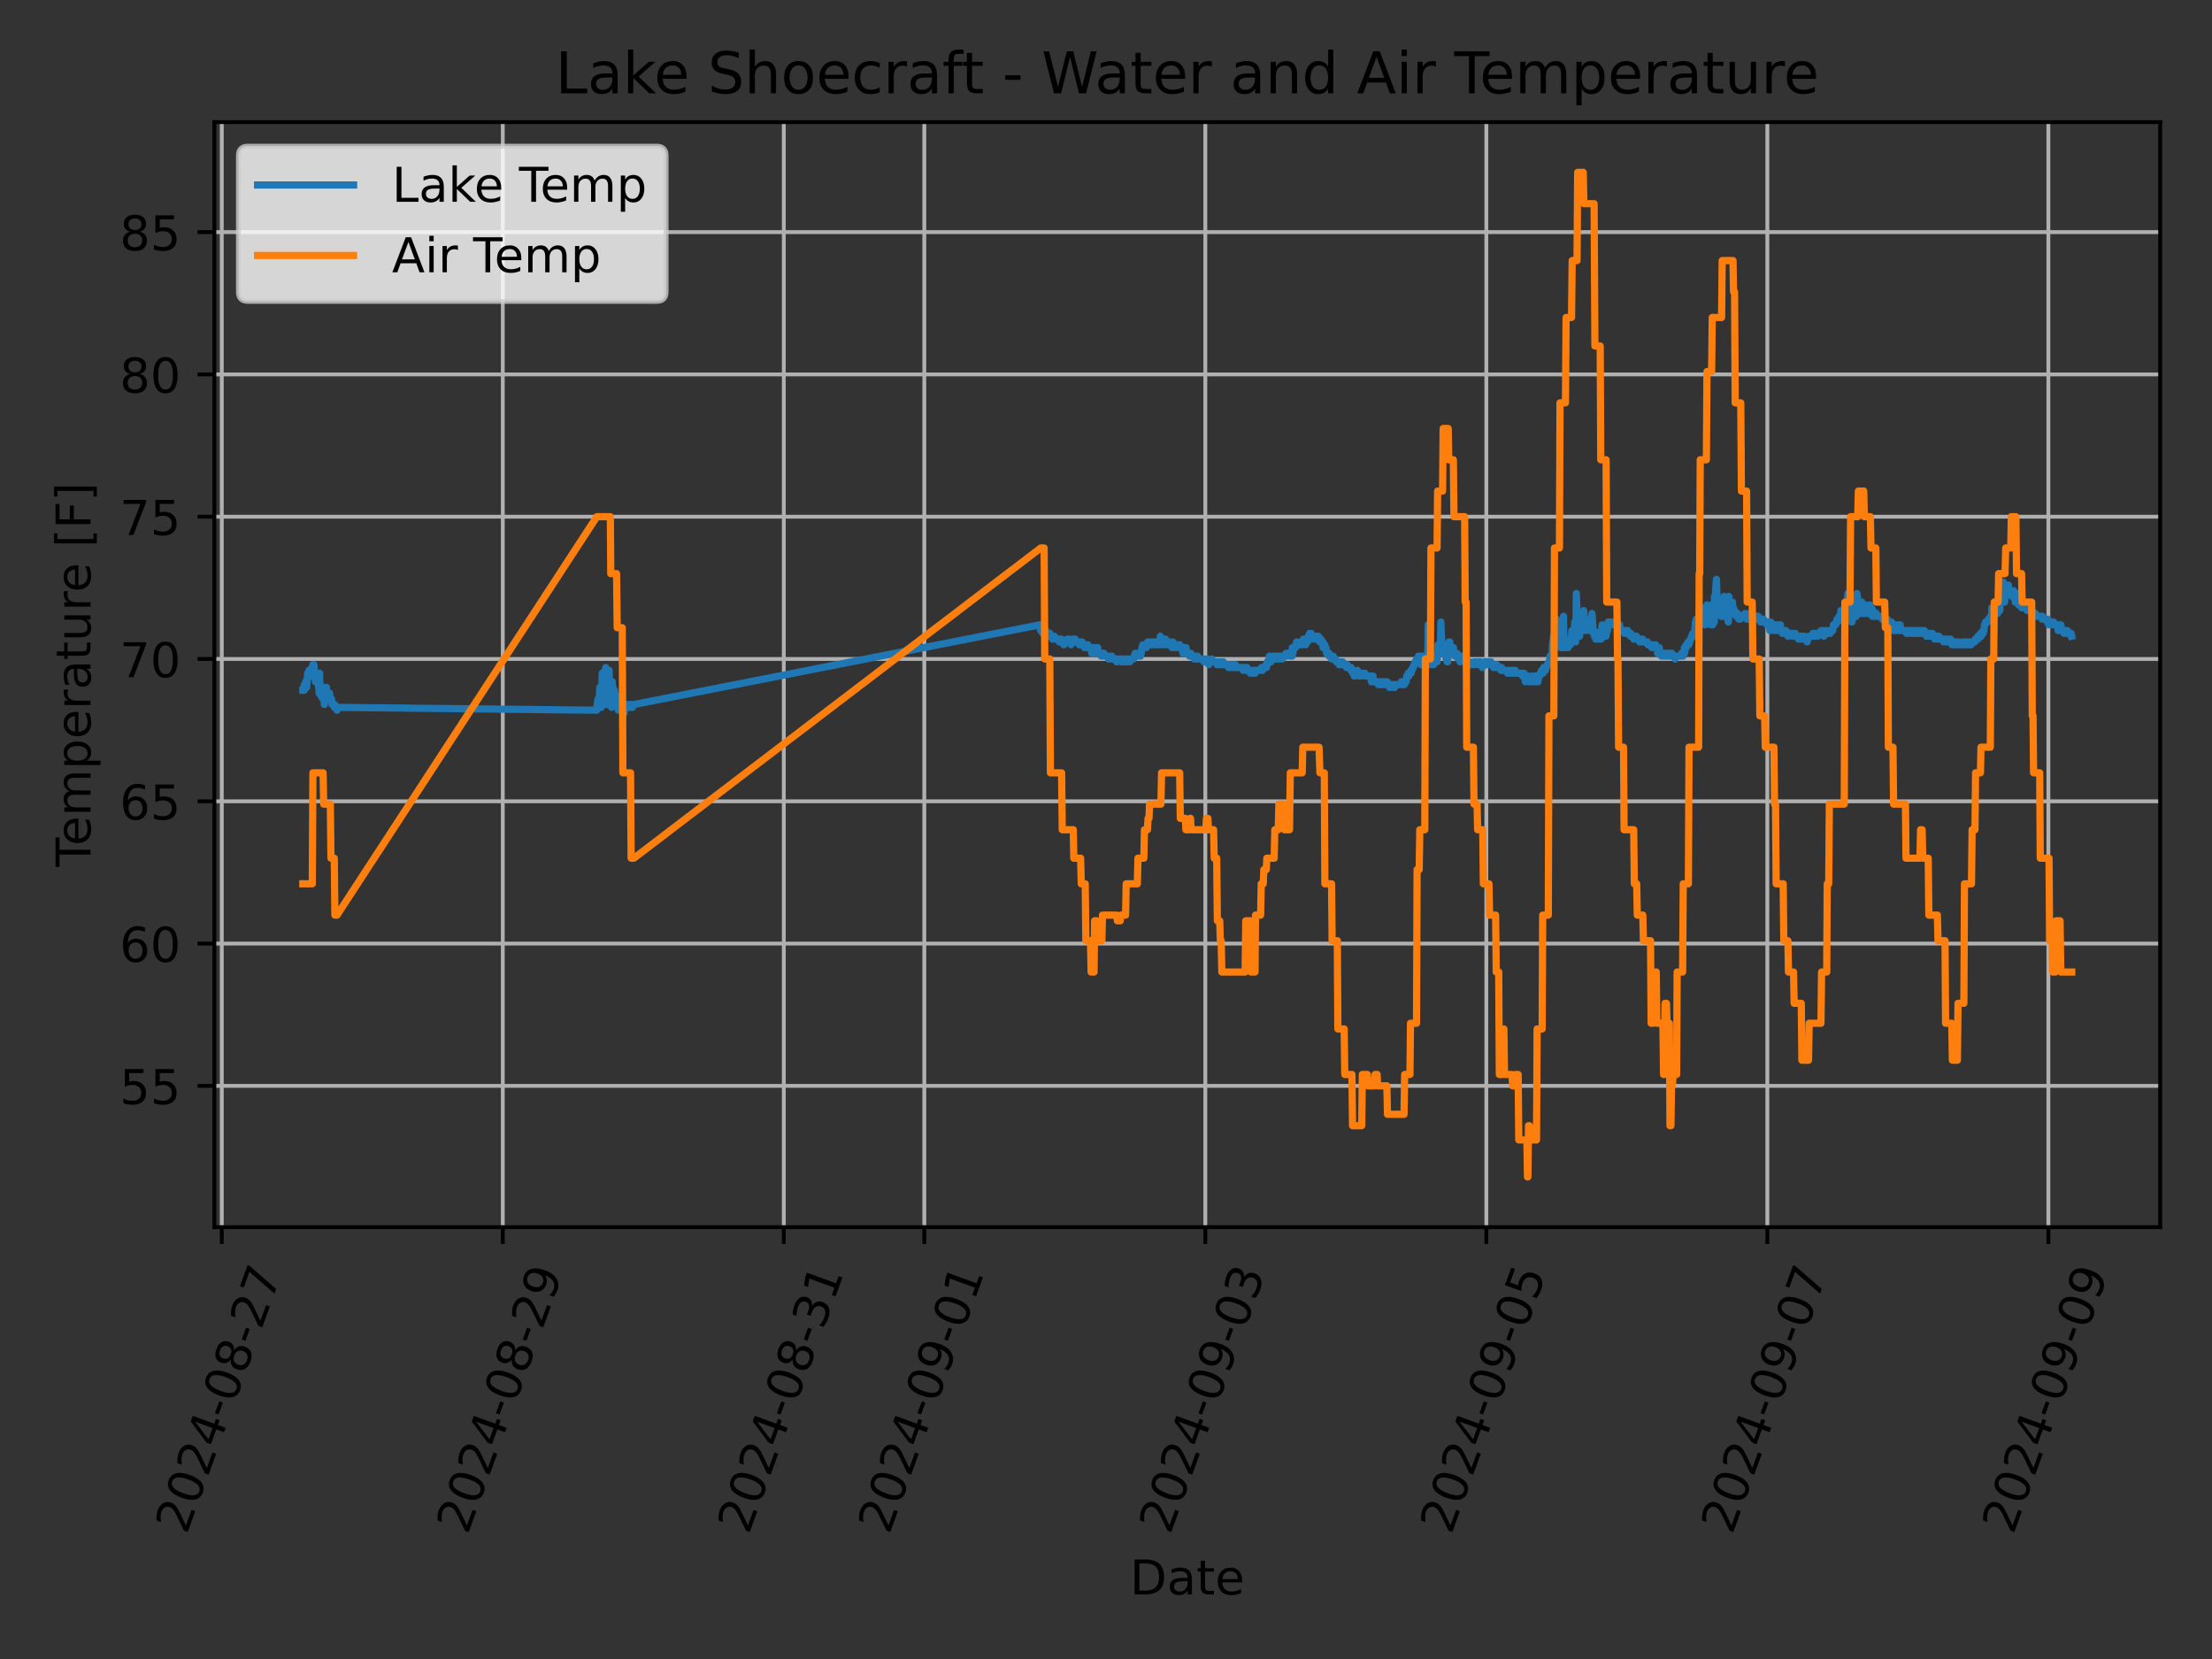 <?xml version="1.0" encoding="utf-8" standalone="no"?>
<!DOCTYPE svg PUBLIC "-//W3C//DTD SVG 1.1//EN"
  "http://www.w3.org/Graphics/SVG/1.1/DTD/svg11.dtd">
<!-- Created with matplotlib (https://matplotlib.org/) -->
<svg height="345.6pt" version="1.1" viewBox="0 0 460.8 345.6" width="460.8pt" xmlns="http://www.w3.org/2000/svg" xmlns:xlink="http://www.w3.org/1999/xlink">
 <rect x="0" y="0" width="460.8" height="345.6" fill="#333333" stroke="none"/>
 <defs>
  <style type="text/css">*{stroke-linecap:butt;stroke-linejoin:round;}</style>
 </defs>
 <g id="figure_1">
  <g id="patch_1">
   <path d="M 0 345.6 
L 460.8 345.6 
L 460.8 0 
L 0 0 
z
" style="fill:none;"/>
  </g>
  <g id="axes_1">
   <g id="patch_2">
    <path d="M 44.66 255.639 
L 450 255.639 
L 450 25.44 
L 44.66 25.44 
z
" style="fill:none;"/>
   </g>
   <g id="matplotlib.axis_1">
    <g id="xtick_1">
     <g id="line2d_1">
      <path clip-path="url(#p108404a8e0)" d="M 46.198 255.639 
L 46.198 25.44 
" style="fill:none;stroke:#b0b0b0;stroke-linecap:square;stroke-width:0.8;"/>
     </g>
     <g id="line2d_2">
      <defs>
       <path d="M 0 0 
L 0 3.5 
" id="mbef1e2d094" style="stroke:#000000;stroke-width:0.8;"/>
      </defs>
      <g>
       <use style="stroke:#000000;stroke-width:0.8;" x="46.198" xlink:href="#mbef1e2d094" y="255.639"/>
      </g>
     </g>
     <g id="text_1">
      <!-- 2024-08-27 -->
      <g transform="translate(38.852 319.848)rotate(-70)scale(0.1 -0.1)">
       <defs>
        <path d="M 19.188 8.297 
L 53.609 8.297 
L 53.609 0 
L 7.328 0 
L 7.328 8.297 
Q 12.938 14.109 22.625 23.891 
Q 32.328 33.688 34.812 36.531 
Q 39.547 41.844 41.422 45.531 
Q 43.312 49.219 43.312 52.781 
Q 43.312 58.594 39.234 62.25 
Q 35.156 65.922 28.609 65.922 
Q 23.969 65.922 18.812 64.312 
Q 13.672 62.703 7.812 59.422 
L 7.812 69.391 
Q 13.766 71.781 18.938 73 
Q 24.125 74.219 28.422 74.219 
Q 39.75 74.219 46.484 68.547 
Q 53.219 62.891 53.219 53.422 
Q 53.219 48.922 51.531 44.891 
Q 49.859 40.875 45.406 35.406 
Q 44.188 33.984 37.641 27.219 
Q 31.109 20.453 19.188 8.297 
z
" id="DejaVuSans-50"/>
        <path d="M 31.781 66.406 
Q 24.172 66.406 20.328 58.906 
Q 16.5 51.422 16.5 36.375 
Q 16.5 21.391 20.328 13.891 
Q 24.172 6.391 31.781 6.391 
Q 39.453 6.391 43.281 13.891 
Q 47.125 21.391 47.125 36.375 
Q 47.125 51.422 43.281 58.906 
Q 39.453 66.406 31.781 66.406 
z
M 31.781 74.219 
Q 44.047 74.219 50.516 64.516 
Q 56.984 54.828 56.984 36.375 
Q 56.984 17.969 50.516 8.266 
Q 44.047 -1.422 31.781 -1.422 
Q 19.531 -1.422 13.062 8.266 
Q 6.594 17.969 6.594 36.375 
Q 6.594 54.828 13.062 64.516 
Q 19.531 74.219 31.781 74.219 
z
" id="DejaVuSans-48"/>
        <path d="M 37.797 64.312 
L 12.891 25.391 
L 37.797 25.391 
z
M 35.203 72.906 
L 47.609 72.906 
L 47.609 25.391 
L 58.016 25.391 
L 58.016 17.188 
L 47.609 17.188 
L 47.609 0 
L 37.797 0 
L 37.797 17.188 
L 4.891 17.188 
L 4.891 26.703 
z
" id="DejaVuSans-52"/>
        <path d="M 4.891 31.391 
L 31.203 31.391 
L 31.203 23.391 
L 4.891 23.391 
z
" id="DejaVuSans-45"/>
        <path d="M 31.781 34.625 
Q 24.75 34.625 20.719 30.859 
Q 16.703 27.094 16.703 20.516 
Q 16.703 13.922 20.719 10.156 
Q 24.75 6.391 31.781 6.391 
Q 38.812 6.391 42.859 10.172 
Q 46.922 13.969 46.922 20.516 
Q 46.922 27.094 42.891 30.859 
Q 38.875 34.625 31.781 34.625 
z
M 21.922 38.812 
Q 15.578 40.375 12.031 44.719 
Q 8.5 49.078 8.5 55.328 
Q 8.5 64.062 14.719 69.141 
Q 20.953 74.219 31.781 74.219 
Q 42.672 74.219 48.875 69.141 
Q 55.078 64.062 55.078 55.328 
Q 55.078 49.078 51.531 44.719 
Q 48 40.375 41.703 38.812 
Q 48.828 37.156 52.797 32.312 
Q 56.781 27.484 56.781 20.516 
Q 56.781 9.906 50.312 4.234 
Q 43.844 -1.422 31.781 -1.422 
Q 19.734 -1.422 13.25 4.234 
Q 6.781 9.906 6.781 20.516 
Q 6.781 27.484 10.781 32.312 
Q 14.797 37.156 21.922 38.812 
z
M 18.312 54.391 
Q 18.312 48.734 21.844 45.562 
Q 25.391 42.391 31.781 42.391 
Q 38.141 42.391 41.719 45.562 
Q 45.312 48.734 45.312 54.391 
Q 45.312 60.062 41.719 63.234 
Q 38.141 66.406 31.781 66.406 
Q 25.391 66.406 21.844 63.234 
Q 18.312 60.062 18.312 54.391 
z
" id="DejaVuSans-56"/>
        <path d="M 8.203 72.906 
L 55.078 72.906 
L 55.078 68.703 
L 28.609 0 
L 18.312 0 
L 43.219 64.594 
L 8.203 64.594 
z
" id="DejaVuSans-55"/>
       </defs>
       <use xlink:href="#DejaVuSans-50"/>
       <use x="63.623" xlink:href="#DejaVuSans-48"/>
       <use x="127.246" xlink:href="#DejaVuSans-50"/>
       <use x="190.869" xlink:href="#DejaVuSans-52"/>
       <use x="254.492" xlink:href="#DejaVuSans-45"/>
       <use x="290.576" xlink:href="#DejaVuSans-48"/>
       <use x="354.199" xlink:href="#DejaVuSans-56"/>
       <use x="417.822" xlink:href="#DejaVuSans-45"/>
       <use x="453.906" xlink:href="#DejaVuSans-50"/>
       <use x="517.529" xlink:href="#DejaVuSans-55"/>
      </g>
     </g>
    </g>
    <g id="xtick_2">
     <g id="line2d_3">
      <path clip-path="url(#p108404a8e0)" d="M 104.738 255.639 
L 104.738 25.44 
" style="fill:none;stroke:#b0b0b0;stroke-linecap:square;stroke-width:0.8;"/>
     </g>
     <g id="line2d_4">
      <g>
       <use style="stroke:#000000;stroke-width:0.8;" x="104.738" xlink:href="#mbef1e2d094" y="255.639"/>
      </g>
     </g>
     <g id="text_2">
      <!-- 2024-08-29 -->
      <g transform="translate(97.393 319.848)rotate(-70)scale(0.1 -0.1)">
       <defs>
        <path d="M 10.984 1.516 
L 10.984 10.5 
Q 14.703 8.734 18.5 7.812 
Q 22.312 6.891 25.984 6.891 
Q 35.75 6.891 40.891 13.453 
Q 46.047 20.016 46.781 33.406 
Q 43.953 29.203 39.594 26.953 
Q 35.25 24.703 29.984 24.703 
Q 19.047 24.703 12.672 31.312 
Q 6.297 37.938 6.297 49.422 
Q 6.297 60.641 12.938 67.422 
Q 19.578 74.219 30.609 74.219 
Q 43.266 74.219 49.922 64.516 
Q 56.594 54.828 56.594 36.375 
Q 56.594 19.141 48.406 8.859 
Q 40.234 -1.422 26.422 -1.422 
Q 22.703 -1.422 18.891 -0.688 
Q 15.094 0.047 10.984 1.516 
z
M 30.609 32.422 
Q 37.25 32.422 41.125 36.953 
Q 45.016 41.5 45.016 49.422 
Q 45.016 57.281 41.125 61.844 
Q 37.25 66.406 30.609 66.406 
Q 23.969 66.406 20.094 61.844 
Q 16.219 57.281 16.219 49.422 
Q 16.219 41.5 20.094 36.953 
Q 23.969 32.422 30.609 32.422 
z
" id="DejaVuSans-57"/>
       </defs>
       <use xlink:href="#DejaVuSans-50"/>
       <use x="63.623" xlink:href="#DejaVuSans-48"/>
       <use x="127.246" xlink:href="#DejaVuSans-50"/>
       <use x="190.869" xlink:href="#DejaVuSans-52"/>
       <use x="254.492" xlink:href="#DejaVuSans-45"/>
       <use x="290.576" xlink:href="#DejaVuSans-48"/>
       <use x="354.199" xlink:href="#DejaVuSans-56"/>
       <use x="417.822" xlink:href="#DejaVuSans-45"/>
       <use x="453.906" xlink:href="#DejaVuSans-50"/>
       <use x="517.529" xlink:href="#DejaVuSans-57"/>
      </g>
     </g>
    </g>
    <g id="xtick_3">
     <g id="line2d_5">
      <path clip-path="url(#p108404a8e0)" d="M 163.279 255.639 
L 163.279 25.44 
" style="fill:none;stroke:#b0b0b0;stroke-linecap:square;stroke-width:0.8;"/>
     </g>
     <g id="line2d_6">
      <g>
       <use style="stroke:#000000;stroke-width:0.8;" x="163.279" xlink:href="#mbef1e2d094" y="255.639"/>
      </g>
     </g>
     <g id="text_3">
      <!-- 2024-08-31 -->
      <g transform="translate(155.934 319.848)rotate(-70)scale(0.1 -0.1)">
       <defs>
        <path d="M 40.578 39.312 
Q 47.656 37.797 51.625 33 
Q 55.609 28.219 55.609 21.188 
Q 55.609 10.406 48.188 4.484 
Q 40.766 -1.422 27.094 -1.422 
Q 22.516 -1.422 17.656 -0.516 
Q 12.797 0.391 7.625 2.203 
L 7.625 11.719 
Q 11.719 9.328 16.594 8.109 
Q 21.484 6.891 26.812 6.891 
Q 36.078 6.891 40.938 10.547 
Q 45.797 14.203 45.797 21.188 
Q 45.797 27.641 41.281 31.266 
Q 36.766 34.906 28.719 34.906 
L 20.219 34.906 
L 20.219 43.016 
L 29.109 43.016 
Q 36.375 43.016 40.234 45.922 
Q 44.094 48.828 44.094 54.297 
Q 44.094 59.906 40.109 62.906 
Q 36.141 65.922 28.719 65.922 
Q 24.656 65.922 20.016 65.031 
Q 15.375 64.156 9.812 62.312 
L 9.812 71.094 
Q 15.438 72.656 20.344 73.438 
Q 25.25 74.219 29.594 74.219 
Q 40.828 74.219 47.359 69.109 
Q 53.906 64.016 53.906 55.328 
Q 53.906 49.266 50.438 45.094 
Q 46.969 40.922 40.578 39.312 
z
" id="DejaVuSans-51"/>
        <path d="M 12.406 8.297 
L 28.516 8.297 
L 28.516 63.922 
L 10.984 60.406 
L 10.984 69.391 
L 28.422 72.906 
L 38.281 72.906 
L 38.281 8.297 
L 54.391 8.297 
L 54.391 0 
L 12.406 0 
z
" id="DejaVuSans-49"/>
       </defs>
       <use xlink:href="#DejaVuSans-50"/>
       <use x="63.623" xlink:href="#DejaVuSans-48"/>
       <use x="127.246" xlink:href="#DejaVuSans-50"/>
       <use x="190.869" xlink:href="#DejaVuSans-52"/>
       <use x="254.492" xlink:href="#DejaVuSans-45"/>
       <use x="290.576" xlink:href="#DejaVuSans-48"/>
       <use x="354.199" xlink:href="#DejaVuSans-56"/>
       <use x="417.822" xlink:href="#DejaVuSans-45"/>
       <use x="453.906" xlink:href="#DejaVuSans-51"/>
       <use x="517.529" xlink:href="#DejaVuSans-49"/>
      </g>
     </g>
    </g>
    <g id="xtick_4">
     <g id="line2d_7">
      <path clip-path="url(#p108404a8e0)" d="M 192.549 255.639 
L 192.549 25.44 
" style="fill:none;stroke:#b0b0b0;stroke-linecap:square;stroke-width:0.8;"/>
     </g>
     <g id="line2d_8">
      <g>
       <use style="stroke:#000000;stroke-width:0.8;" x="192.549" xlink:href="#mbef1e2d094" y="255.639"/>
      </g>
     </g>
     <g id="text_4">
      <!-- 2024-09-01 -->
      <g transform="translate(185.204 319.848)rotate(-70)scale(0.1 -0.1)">
       <use xlink:href="#DejaVuSans-50"/>
       <use x="63.623" xlink:href="#DejaVuSans-48"/>
       <use x="127.246" xlink:href="#DejaVuSans-50"/>
       <use x="190.869" xlink:href="#DejaVuSans-52"/>
       <use x="254.492" xlink:href="#DejaVuSans-45"/>
       <use x="290.576" xlink:href="#DejaVuSans-48"/>
       <use x="354.199" xlink:href="#DejaVuSans-57"/>
       <use x="417.822" xlink:href="#DejaVuSans-45"/>
       <use x="453.906" xlink:href="#DejaVuSans-48"/>
       <use x="517.529" xlink:href="#DejaVuSans-49"/>
      </g>
     </g>
    </g>
    <g id="xtick_5">
     <g id="line2d_9">
      <path clip-path="url(#p108404a8e0)" d="M 251.09 255.639 
L 251.09 25.44 
" style="fill:none;stroke:#b0b0b0;stroke-linecap:square;stroke-width:0.8;"/>
     </g>
     <g id="line2d_10">
      <g>
       <use style="stroke:#000000;stroke-width:0.8;" x="251.09" xlink:href="#mbef1e2d094" y="255.639"/>
      </g>
     </g>
     <g id="text_5">
      <!-- 2024-09-03 -->
      <g transform="translate(243.745 319.848)rotate(-70)scale(0.1 -0.1)">
       <use xlink:href="#DejaVuSans-50"/>
       <use x="63.623" xlink:href="#DejaVuSans-48"/>
       <use x="127.246" xlink:href="#DejaVuSans-50"/>
       <use x="190.869" xlink:href="#DejaVuSans-52"/>
       <use x="254.492" xlink:href="#DejaVuSans-45"/>
       <use x="290.576" xlink:href="#DejaVuSans-48"/>
       <use x="354.199" xlink:href="#DejaVuSans-57"/>
       <use x="417.822" xlink:href="#DejaVuSans-45"/>
       <use x="453.906" xlink:href="#DejaVuSans-48"/>
       <use x="517.529" xlink:href="#DejaVuSans-51"/>
      </g>
     </g>
    </g>
    <g id="xtick_6">
     <g id="line2d_11">
      <path clip-path="url(#p108404a8e0)" d="M 309.631 255.639 
L 309.631 25.44 
" style="fill:none;stroke:#b0b0b0;stroke-linecap:square;stroke-width:0.8;"/>
     </g>
     <g id="line2d_12">
      <g>
       <use style="stroke:#000000;stroke-width:0.8;" x="309.631" xlink:href="#mbef1e2d094" y="255.639"/>
      </g>
     </g>
     <g id="text_6">
      <!-- 2024-09-05 -->
      <g transform="translate(302.285 319.848)rotate(-70)scale(0.1 -0.1)">
       <defs>
        <path d="M 10.797 72.906 
L 49.516 72.906 
L 49.516 64.594 
L 19.828 64.594 
L 19.828 46.734 
Q 21.969 47.469 24.109 47.828 
Q 26.266 48.188 28.422 48.188 
Q 40.625 48.188 47.75 41.5 
Q 54.891 34.812 54.891 23.391 
Q 54.891 11.625 47.562 5.094 
Q 40.234 -1.422 26.906 -1.422 
Q 22.312 -1.422 17.547 -0.641 
Q 12.797 0.141 7.719 1.703 
L 7.719 11.625 
Q 12.109 9.234 16.797 8.062 
Q 21.484 6.891 26.703 6.891 
Q 35.156 6.891 40.078 11.328 
Q 45.016 15.766 45.016 23.391 
Q 45.016 31 40.078 35.438 
Q 35.156 39.891 26.703 39.891 
Q 22.75 39.891 18.812 39.016 
Q 14.891 38.141 10.797 36.281 
z
" id="DejaVuSans-53"/>
       </defs>
       <use xlink:href="#DejaVuSans-50"/>
       <use x="63.623" xlink:href="#DejaVuSans-48"/>
       <use x="127.246" xlink:href="#DejaVuSans-50"/>
       <use x="190.869" xlink:href="#DejaVuSans-52"/>
       <use x="254.492" xlink:href="#DejaVuSans-45"/>
       <use x="290.576" xlink:href="#DejaVuSans-48"/>
       <use x="354.199" xlink:href="#DejaVuSans-57"/>
       <use x="417.822" xlink:href="#DejaVuSans-45"/>
       <use x="453.906" xlink:href="#DejaVuSans-48"/>
       <use x="517.529" xlink:href="#DejaVuSans-53"/>
      </g>
     </g>
    </g>
    <g id="xtick_7">
     <g id="line2d_13">
      <path clip-path="url(#p108404a8e0)" d="M 368.171 255.639 
L 368.171 25.44 
" style="fill:none;stroke:#b0b0b0;stroke-linecap:square;stroke-width:0.8;"/>
     </g>
     <g id="line2d_14">
      <g>
       <use style="stroke:#000000;stroke-width:0.8;" x="368.171" xlink:href="#mbef1e2d094" y="255.639"/>
      </g>
     </g>
     <g id="text_7">
      <!-- 2024-09-07 -->
      <g transform="translate(360.826 319.848)rotate(-70)scale(0.1 -0.1)">
       <use xlink:href="#DejaVuSans-50"/>
       <use x="63.623" xlink:href="#DejaVuSans-48"/>
       <use x="127.246" xlink:href="#DejaVuSans-50"/>
       <use x="190.869" xlink:href="#DejaVuSans-52"/>
       <use x="254.492" xlink:href="#DejaVuSans-45"/>
       <use x="290.576" xlink:href="#DejaVuSans-48"/>
       <use x="354.199" xlink:href="#DejaVuSans-57"/>
       <use x="417.822" xlink:href="#DejaVuSans-45"/>
       <use x="453.906" xlink:href="#DejaVuSans-48"/>
       <use x="517.529" xlink:href="#DejaVuSans-55"/>
      </g>
     </g>
    </g>
    <g id="xtick_8">
     <g id="line2d_15">
      <path clip-path="url(#p108404a8e0)" d="M 426.712 255.639 
L 426.712 25.44 
" style="fill:none;stroke:#b0b0b0;stroke-linecap:square;stroke-width:0.8;"/>
     </g>
     <g id="line2d_16">
      <g>
       <use style="stroke:#000000;stroke-width:0.8;" x="426.712" xlink:href="#mbef1e2d094" y="255.639"/>
      </g>
     </g>
     <g id="text_8">
      <!-- 2024-09-09 -->
      <g transform="translate(419.367 319.848)rotate(-70)scale(0.1 -0.1)">
       <use xlink:href="#DejaVuSans-50"/>
       <use x="63.623" xlink:href="#DejaVuSans-48"/>
       <use x="127.246" xlink:href="#DejaVuSans-50"/>
       <use x="190.869" xlink:href="#DejaVuSans-52"/>
       <use x="254.492" xlink:href="#DejaVuSans-45"/>
       <use x="290.576" xlink:href="#DejaVuSans-48"/>
       <use x="354.199" xlink:href="#DejaVuSans-57"/>
       <use x="417.822" xlink:href="#DejaVuSans-45"/>
       <use x="453.906" xlink:href="#DejaVuSans-48"/>
       <use x="517.529" xlink:href="#DejaVuSans-57"/>
      </g>
     </g>
    </g>
    <g id="text_9">
     <!-- Date -->
     <g transform="translate(235.379 332.158)scale(0.1 -0.1)">
      <defs>
       <path d="M 19.672 64.797 
L 19.672 8.109 
L 31.594 8.109 
Q 46.688 8.109 53.688 14.938 
Q 60.688 21.781 60.688 36.531 
Q 60.688 51.172 53.688 57.984 
Q 46.688 64.797 31.594 64.797 
z
M 9.812 72.906 
L 30.078 72.906 
Q 51.266 72.906 61.172 64.094 
Q 71.094 55.281 71.094 36.531 
Q 71.094 17.672 61.125 8.828 
Q 51.172 0 30.078 0 
L 9.812 0 
z
" id="DejaVuSans-68"/>
       <path d="M 34.281 27.484 
Q 23.391 27.484 19.188 25 
Q 14.984 22.516 14.984 16.5 
Q 14.984 11.719 18.141 8.906 
Q 21.297 6.109 26.703 6.109 
Q 34.188 6.109 38.703 11.406 
Q 43.219 16.703 43.219 25.484 
L 43.219 27.484 
z
M 52.203 31.203 
L 52.203 0 
L 43.219 0 
L 43.219 8.297 
Q 40.141 3.328 35.547 0.953 
Q 30.953 -1.422 24.312 -1.422 
Q 15.922 -1.422 10.953 3.297 
Q 6 8.016 6 15.922 
Q 6 25.141 12.172 29.828 
Q 18.359 34.516 30.609 34.516 
L 43.219 34.516 
L 43.219 35.406 
Q 43.219 41.609 39.141 45 
Q 35.062 48.391 27.688 48.391 
Q 23 48.391 18.547 47.266 
Q 14.109 46.141 10.016 43.891 
L 10.016 52.203 
Q 14.938 54.109 19.578 55.047 
Q 24.219 56 28.609 56 
Q 40.484 56 46.344 49.844 
Q 52.203 43.703 52.203 31.203 
z
" id="DejaVuSans-97"/>
       <path d="M 18.312 70.219 
L 18.312 54.688 
L 36.812 54.688 
L 36.812 47.703 
L 18.312 47.703 
L 18.312 18.016 
Q 18.312 11.328 20.141 9.422 
Q 21.969 7.516 27.594 7.516 
L 36.812 7.516 
L 36.812 0 
L 27.594 0 
Q 17.188 0 13.234 3.875 
Q 9.281 7.766 9.281 18.016 
L 9.281 47.703 
L 2.688 47.703 
L 2.688 54.688 
L 9.281 54.688 
L 9.281 70.219 
z
" id="DejaVuSans-116"/>
       <path d="M 56.203 29.594 
L 56.203 25.203 
L 14.891 25.203 
Q 15.484 15.922 20.484 11.062 
Q 25.484 6.203 34.422 6.203 
Q 39.594 6.203 44.453 7.469 
Q 49.312 8.734 54.109 11.281 
L 54.109 2.781 
Q 49.266 0.734 44.188 -0.344 
Q 39.109 -1.422 33.891 -1.422 
Q 20.797 -1.422 13.156 6.188 
Q 5.516 13.812 5.516 26.812 
Q 5.516 40.234 12.766 48.109 
Q 20.016 56 32.328 56 
Q 43.359 56 49.781 48.891 
Q 56.203 41.797 56.203 29.594 
z
M 47.219 32.234 
Q 47.125 39.594 43.094 43.984 
Q 39.062 48.391 32.422 48.391 
Q 24.906 48.391 20.391 44.141 
Q 15.875 39.891 15.188 32.172 
z
" id="DejaVuSans-101"/>
      </defs>
      <use xlink:href="#DejaVuSans-68"/>
      <use x="77.002" xlink:href="#DejaVuSans-97"/>
      <use x="138.281" xlink:href="#DejaVuSans-116"/>
      <use x="177.49" xlink:href="#DejaVuSans-101"/>
     </g>
    </g>
   </g>
   <g id="matplotlib.axis_2">
    <g id="ytick_1">
     <g id="line2d_17">
      <path clip-path="url(#p108404a8e0)" d="M 44.66 226.204 
L 450 226.204 
" style="fill:none;stroke:#b0b0b0;stroke-linecap:square;stroke-width:0.8;"/>
     </g>
     <g id="line2d_18">
      <defs>
       <path d="M 0 0 
L -3.5 0 
" id="m2aea02b5ec" style="stroke:#000000;stroke-width:0.8;"/>
      </defs>
      <g>
       <use style="stroke:#000000;stroke-width:0.8;" x="44.66" xlink:href="#m2aea02b5ec" y="226.204"/>
      </g>
     </g>
     <g id="text_10">
      <!-- 55 -->
      <g transform="translate(24.935 230.004)scale(0.1 -0.1)">
       <use xlink:href="#DejaVuSans-53"/>
       <use x="63.623" xlink:href="#DejaVuSans-53"/>
      </g>
     </g>
    </g>
    <g id="ytick_2">
     <g id="line2d_19">
      <path clip-path="url(#p108404a8e0)" d="M 44.66 196.562 
L 450 196.562 
" style="fill:none;stroke:#b0b0b0;stroke-linecap:square;stroke-width:0.8;"/>
     </g>
     <g id="line2d_20">
      <g>
       <use style="stroke:#000000;stroke-width:0.8;" x="44.66" xlink:href="#m2aea02b5ec" y="196.562"/>
      </g>
     </g>
     <g id="text_11">
      <!-- 60 -->
      <g transform="translate(24.935 200.362)scale(0.1 -0.1)">
       <defs>
        <path d="M 33.016 40.375 
Q 26.375 40.375 22.484 35.828 
Q 18.609 31.297 18.609 23.391 
Q 18.609 15.531 22.484 10.953 
Q 26.375 6.391 33.016 6.391 
Q 39.656 6.391 43.531 10.953 
Q 47.406 15.531 47.406 23.391 
Q 47.406 31.297 43.531 35.828 
Q 39.656 40.375 33.016 40.375 
z
M 52.594 71.297 
L 52.594 62.312 
Q 48.875 64.062 45.094 64.984 
Q 41.312 65.922 37.594 65.922 
Q 27.828 65.922 22.672 59.328 
Q 17.531 52.734 16.797 39.406 
Q 19.672 43.656 24.016 45.922 
Q 28.375 48.188 33.594 48.188 
Q 44.578 48.188 50.953 41.516 
Q 57.328 34.859 57.328 23.391 
Q 57.328 12.156 50.688 5.359 
Q 44.047 -1.422 33.016 -1.422 
Q 20.359 -1.422 13.672 8.266 
Q 6.984 17.969 6.984 36.375 
Q 6.984 53.656 15.188 63.938 
Q 23.391 74.219 37.203 74.219 
Q 40.922 74.219 44.703 73.484 
Q 48.484 72.75 52.594 71.297 
z
" id="DejaVuSans-54"/>
       </defs>
       <use xlink:href="#DejaVuSans-54"/>
       <use x="63.623" xlink:href="#DejaVuSans-48"/>
      </g>
     </g>
    </g>
    <g id="ytick_3">
     <g id="line2d_21">
      <path clip-path="url(#p108404a8e0)" d="M 44.66 166.921 
L 450 166.921 
" style="fill:none;stroke:#b0b0b0;stroke-linecap:square;stroke-width:0.8;"/>
     </g>
     <g id="line2d_22">
      <g>
       <use style="stroke:#000000;stroke-width:0.8;" x="44.66" xlink:href="#m2aea02b5ec" y="166.921"/>
      </g>
     </g>
     <g id="text_12">
      <!-- 65 -->
      <g transform="translate(24.935 170.72)scale(0.1 -0.1)">
       <use xlink:href="#DejaVuSans-54"/>
       <use x="63.623" xlink:href="#DejaVuSans-53"/>
      </g>
     </g>
    </g>
    <g id="ytick_4">
     <g id="line2d_23">
      <path clip-path="url(#p108404a8e0)" d="M 44.66 137.279 
L 450 137.279 
" style="fill:none;stroke:#b0b0b0;stroke-linecap:square;stroke-width:0.8;"/>
     </g>
     <g id="line2d_24">
      <g>
       <use style="stroke:#000000;stroke-width:0.8;" x="44.66" xlink:href="#m2aea02b5ec" y="137.279"/>
      </g>
     </g>
     <g id="text_13">
      <!-- 70 -->
      <g transform="translate(24.935 141.078)scale(0.1 -0.1)">
       <use xlink:href="#DejaVuSans-55"/>
       <use x="63.623" xlink:href="#DejaVuSans-48"/>
      </g>
     </g>
    </g>
    <g id="ytick_5">
     <g id="line2d_25">
      <path clip-path="url(#p108404a8e0)" d="M 44.66 107.637 
L 450 107.637 
" style="fill:none;stroke:#b0b0b0;stroke-linecap:square;stroke-width:0.8;"/>
     </g>
     <g id="line2d_26">
      <g>
       <use style="stroke:#000000;stroke-width:0.8;" x="44.66" xlink:href="#m2aea02b5ec" y="107.637"/>
      </g>
     </g>
     <g id="text_14">
      <!-- 75 -->
      <g transform="translate(24.935 111.436)scale(0.1 -0.1)">
       <use xlink:href="#DejaVuSans-55"/>
       <use x="63.623" xlink:href="#DejaVuSans-53"/>
      </g>
     </g>
    </g>
    <g id="ytick_6">
     <g id="line2d_27">
      <path clip-path="url(#p108404a8e0)" d="M 44.66 77.995 
L 450 77.995 
" style="fill:none;stroke:#b0b0b0;stroke-linecap:square;stroke-width:0.8;"/>
     </g>
     <g id="line2d_28">
      <g>
       <use style="stroke:#000000;stroke-width:0.8;" x="44.66" xlink:href="#m2aea02b5ec" y="77.995"/>
      </g>
     </g>
     <g id="text_15">
      <!-- 80 -->
      <g transform="translate(24.935 81.794)scale(0.1 -0.1)">
       <use xlink:href="#DejaVuSans-56"/>
       <use x="63.623" xlink:href="#DejaVuSans-48"/>
      </g>
     </g>
    </g>
    <g id="ytick_7">
     <g id="line2d_29">
      <path clip-path="url(#p108404a8e0)" d="M 44.66 48.353 
L 450 48.353 
" style="fill:none;stroke:#b0b0b0;stroke-linecap:square;stroke-width:0.8;"/>
     </g>
     <g id="line2d_30">
      <g>
       <use style="stroke:#000000;stroke-width:0.8;" x="44.66" xlink:href="#m2aea02b5ec" y="48.353"/>
      </g>
     </g>
     <g id="text_16">
      <!-- 85 -->
      <g transform="translate(24.935 52.152)scale(0.1 -0.1)">
       <use xlink:href="#DejaVuSans-56"/>
       <use x="63.623" xlink:href="#DejaVuSans-53"/>
      </g>
     </g>
    </g>
    <g id="text_17">
     <!-- Temperature [F] -->
     <g transform="translate(18.855 180.575)rotate(-90)scale(0.1 -0.1)">
      <defs>
       <path d="M -0.297 72.906 
L 61.375 72.906 
L 61.375 64.594 
L 35.5 64.594 
L 35.5 0 
L 25.594 0 
L 25.594 64.594 
L -0.297 64.594 
z
" id="DejaVuSans-84"/>
       <path d="M 52 44.188 
Q 55.375 50.25 60.062 53.125 
Q 64.75 56 71.094 56 
Q 79.641 56 84.281 50.016 
Q 88.922 44.047 88.922 33.016 
L 88.922 0 
L 79.891 0 
L 79.891 32.719 
Q 79.891 40.578 77.094 44.375 
Q 74.312 48.188 68.609 48.188 
Q 61.625 48.188 57.562 43.547 
Q 53.516 38.922 53.516 30.906 
L 53.516 0 
L 44.484 0 
L 44.484 32.719 
Q 44.484 40.625 41.703 44.406 
Q 38.922 48.188 33.109 48.188 
Q 26.219 48.188 22.156 43.531 
Q 18.109 38.875 18.109 30.906 
L 18.109 0 
L 9.078 0 
L 9.078 54.688 
L 18.109 54.688 
L 18.109 46.188 
Q 21.188 51.219 25.484 53.609 
Q 29.781 56 35.688 56 
Q 41.656 56 45.828 52.969 
Q 50 49.953 52 44.188 
z
" id="DejaVuSans-109"/>
       <path d="M 18.109 8.203 
L 18.109 -20.797 
L 9.078 -20.797 
L 9.078 54.688 
L 18.109 54.688 
L 18.109 46.391 
Q 20.953 51.266 25.266 53.625 
Q 29.594 56 35.594 56 
Q 45.562 56 51.781 48.094 
Q 58.016 40.188 58.016 27.297 
Q 58.016 14.406 51.781 6.484 
Q 45.562 -1.422 35.594 -1.422 
Q 29.594 -1.422 25.266 0.953 
Q 20.953 3.328 18.109 8.203 
z
M 48.688 27.297 
Q 48.688 37.203 44.609 42.844 
Q 40.531 48.484 33.406 48.484 
Q 26.266 48.484 22.188 42.844 
Q 18.109 37.203 18.109 27.297 
Q 18.109 17.391 22.188 11.75 
Q 26.266 6.109 33.406 6.109 
Q 40.531 6.109 44.609 11.75 
Q 48.688 17.391 48.688 27.297 
z
" id="DejaVuSans-112"/>
       <path d="M 41.109 46.297 
Q 39.594 47.172 37.812 47.578 
Q 36.031 48 33.891 48 
Q 26.266 48 22.188 43.047 
Q 18.109 38.094 18.109 28.812 
L 18.109 0 
L 9.078 0 
L 9.078 54.688 
L 18.109 54.688 
L 18.109 46.188 
Q 20.953 51.172 25.484 53.578 
Q 30.031 56 36.531 56 
Q 37.453 56 38.578 55.875 
Q 39.703 55.766 41.062 55.516 
z
" id="DejaVuSans-114"/>
       <path d="M 8.5 21.578 
L 8.5 54.688 
L 17.484 54.688 
L 17.484 21.922 
Q 17.484 14.156 20.5 10.266 
Q 23.531 6.391 29.594 6.391 
Q 36.859 6.391 41.078 11.031 
Q 45.312 15.672 45.312 23.688 
L 45.312 54.688 
L 54.297 54.688 
L 54.297 0 
L 45.312 0 
L 45.312 8.406 
Q 42.047 3.422 37.719 1 
Q 33.406 -1.422 27.688 -1.422 
Q 18.266 -1.422 13.375 4.438 
Q 8.5 10.297 8.5 21.578 
z
M 31.109 56 
z
" id="DejaVuSans-117"/>
       <path id="DejaVuSans-32"/>
       <path d="M 8.594 75.984 
L 29.297 75.984 
L 29.297 69 
L 17.578 69 
L 17.578 -6.203 
L 29.297 -6.203 
L 29.297 -13.188 
L 8.594 -13.188 
z
" id="DejaVuSans-91"/>
       <path d="M 9.812 72.906 
L 51.703 72.906 
L 51.703 64.594 
L 19.672 64.594 
L 19.672 43.109 
L 48.578 43.109 
L 48.578 34.812 
L 19.672 34.812 
L 19.672 0 
L 9.812 0 
z
" id="DejaVuSans-70"/>
       <path d="M 30.422 75.984 
L 30.422 -13.188 
L 9.719 -13.188 
L 9.719 -6.203 
L 21.391 -6.203 
L 21.391 69 
L 9.719 69 
L 9.719 75.984 
z
" id="DejaVuSans-93"/>
      </defs>
      <use xlink:href="#DejaVuSans-84"/>
      <use x="44.084" xlink:href="#DejaVuSans-101"/>
      <use x="105.607" xlink:href="#DejaVuSans-109"/>
      <use x="203.02" xlink:href="#DejaVuSans-112"/>
      <use x="266.496" xlink:href="#DejaVuSans-101"/>
      <use x="328.02" xlink:href="#DejaVuSans-114"/>
      <use x="369.133" xlink:href="#DejaVuSans-97"/>
      <use x="430.412" xlink:href="#DejaVuSans-116"/>
      <use x="469.621" xlink:href="#DejaVuSans-117"/>
      <use x="533" xlink:href="#DejaVuSans-114"/>
      <use x="571.863" xlink:href="#DejaVuSans-101"/>
      <use x="633.387" xlink:href="#DejaVuSans-32"/>
      <use x="665.174" xlink:href="#DejaVuSans-91"/>
      <use x="704.188" xlink:href="#DejaVuSans-70"/>
      <use x="761.707" xlink:href="#DejaVuSans-93"/>
     </g>
    </g>
   </g>
   <g id="line2d_31">
    <path clip-path="url(#p108404a8e0)" d="M 63.085 143.8 
L 63.129 143.8 
L 63.256 143.207 
L 63.34 143.207 
L 63.362 143.8 
L 63.404 142.614 
L 63.446 143.207 
L 63.574 142.614 
L 63.596 142.614 
L 63.66 142.021 
L 63.702 142.614 
L 63.746 142.614 
L 63.789 143.207 
L 63.832 142.021 
L 63.854 142.021 
L 63.875 143.207 
L 63.961 142.021 
L 64.089 140.243 
L 64.11 140.243 
L 64.132 140.836 
L 64.217 140.243 
L 64.26 140.243 
L 64.368 139.65 
L 64.453 140.836 
L 64.474 139.65 
L 64.496 139.65 
L 64.625 140.243 
L 64.667 140.243 
L 64.797 140.836 
L 64.818 140.836 
L 64.969 139.057 
L 65.034 140.243 
L 65.078 139.057 
L 65.143 139.057 
L 65.165 138.464 
L 65.229 139.65 
L 65.395 138.464 
L 65.548 140.836 
L 65.569 140.243 
L 65.592 140.243 
L 65.705 142.021 
L 65.833 140.243 
L 65.941 140.836 
L 66.005 140.243 
L 66.027 140.836 
L 66.071 140.243 
L 66.159 142.021 
L 66.244 140.243 
L 66.286 140.836 
L 66.372 143.207 
L 66.395 142.021 
L 66.416 140.836 
L 66.459 144.393 
L 66.502 142.021 
L 66.523 142.614 
L 66.545 140.243 
L 66.567 142.021 
L 66.591 140.243 
L 66.612 143.207 
L 66.633 142.021 
L 66.765 144.393 
L 66.788 144.393 
L 66.83 143.8 
L 66.872 144.986 
L 66.895 144.986 
L 66.917 144.393 
L 67.002 144.986 
L 67.153 144.986 
L 67.239 145.578 
L 67.261 144.986 
L 67.304 144.986 
L 67.389 144.393 
L 67.432 145.578 
L 67.455 145.578 
L 67.519 143.207 
L 67.541 144.986 
L 67.564 146.764 
L 67.65 145.578 
L 67.671 145.578 
L 67.844 143.8 
L 67.865 143.8 
L 67.995 144.986 
L 68.016 143.207 
L 68.059 145.578 
L 68.102 144.393 
L 68.125 144.393 
L 68.231 145.578 
L 68.253 144.393 
L 68.338 144.986 
L 68.403 144.986 
L 68.512 145.578 
L 68.644 144.393 
L 68.793 145.578 
L 69.05 145.578 
L 69.179 146.764 
L 69.527 146.764 
L 69.658 147.357 
L 69.7 147.357 
L 69.721 146.764 
L 69.807 147.357 
L 70.171 147.357 
L 70.193 147.95 
L 70.214 147.357 
L 124.307 147.95 
L 124.328 147.357 
L 124.584 145.578 
L 124.695 147.357 
L 124.717 145.578 
L 124.806 146.764 
L 124.827 146.764 
L 124.937 143.207 
L 124.958 144.986 
L 125.007 144.986 
L 125.169 146.764 
L 125.238 146.764 
L 125.259 147.357 
L 125.281 145.578 
L 125.325 146.764 
L 125.439 140.243 
L 125.478 143.207 
L 125.59 145.578 
L 125.614 144.393 
L 125.7 145.578 
L 125.733 146.764 
L 125.776 145.578 
L 125.802 144.986 
L 125.87 145.578 
L 125.891 145.578 
L 126.001 139.65 
L 126.107 145.578 
L 126.193 139.057 
L 126.257 140.243 
L 126.342 144.986 
L 126.395 146.764 
L 126.437 144.393 
L 126.472 144.986 
L 126.538 144.393 
L 126.56 144.393 
L 126.582 143.8 
L 126.625 145.578 
L 126.646 144.986 
L 126.668 144.986 
L 126.69 146.764 
L 126.759 145.578 
L 126.895 139.65 
L 126.916 142.614 
L 127.039 146.764 
L 127.083 144.986 
L 127.105 144.393 
L 127.147 145.578 
L 127.169 145.578 
L 127.191 146.764 
L 127.212 144.986 
L 127.234 145.578 
L 127.32 145.578 
L 127.342 144.393 
L 127.387 145.578 
L 127.409 147.357 
L 127.452 144.986 
L 127.474 144.986 
L 127.494 144.986 
L 127.517 145.578 
L 127.539 142.021 
L 127.629 144.986 
L 127.65 144.986 
L 127.694 143.207 
L 127.758 144.393 
L 127.8 144.393 
L 127.822 144.986 
L 127.892 144.393 
L 127.934 144.393 
L 127.998 143.8 
L 128.061 144.986 
L 128.082 144.393 
L 128.146 144.986 
L 128.275 146.764 
L 128.296 145.578 
L 128.359 146.764 
L 128.488 147.357 
L 128.745 147.357 
L 128.81 147.95 
L 128.853 147.357 
L 129.047 147.357 
L 129.068 144.986 
L 129.153 146.764 
L 129.175 146.764 
L 129.306 147.357 
L 129.328 147.357 
L 129.35 146.764 
L 129.434 147.357 
L 129.565 147.95 
L 130 147.95 
L 130.023 148.543 
L 130.071 147.357 
L 130.095 147.95 
L 130.206 147.357 
L 130.384 147.357 
L 130.514 146.764 
L 130.815 146.764 
L 130.836 147.357 
L 130.923 146.764 
L 131.073 146.764 
L 131.139 147.357 
L 131.181 146.764 
L 131.308 146.764 
L 131.372 147.357 
L 131.414 146.764 
L 131.436 146.764 
L 131.564 147.357 
L 131.691 146.764 
L 131.754 147.357 
L 131.801 146.764 
L 132.057 146.764 
L 216.629 130.165 
L 216.78 131.35 
L 216.801 130.165 
L 216.845 131.35 
L 216.914 131.35 
L 216.935 130.165 
L 217.004 131.35 
L 217.176 131.35 
L 217.22 131.943 
L 217.285 131.35 
L 217.374 131.35 
L 217.489 131.943 
L 217.619 131.35 
L 217.746 131.943 
L 217.862 131.35 
L 217.98 131.943 
L 218.366 131.943 
L 218.472 132.536 
L 218.601 131.943 
L 218.625 132.536 
L 218.689 131.943 
L 218.735 131.943 
L 218.862 132.536 
L 219.229 132.536 
L 219.25 133.129 
L 219.335 132.536 
L 219.381 132.536 
L 219.404 133.129 
L 219.478 132.536 
L 219.654 132.536 
L 219.785 133.129 
L 220.655 133.129 
L 220.677 133.722 
L 220.721 133.129 
L 220.916 133.129 
L 221.005 133.722 
L 221.114 133.129 
L 221.242 133.722 
L 221.508 133.722 
L 221.609 134.315 
L 221.737 133.722 
L 222.32 133.722 
L 222.341 133.129 
L 222.429 133.722 
L 222.538 133.722 
L 222.667 133.129 
L 222.688 133.129 
L 222.819 133.722 
L 223.099 133.722 
L 223.12 134.315 
L 223.204 133.722 
L 223.566 133.722 
L 223.588 133.129 
L 223.674 133.722 
L 223.694 133.722 
L 223.723 133.129 
L 223.791 133.722 
L 223.961 133.722 
L 223.983 133.129 
L 224.069 133.722 
L 224.717 133.722 
L 224.847 134.315 
L 224.936 133.722 
L 225.03 134.315 
L 225.138 133.722 
L 225.224 134.315 
L 225.245 133.722 
L 225.268 133.722 
L 225.289 134.315 
L 225.374 133.722 
L 225.418 133.722 
L 225.546 134.315 
L 225.88 134.315 
L 225.901 134.907 
L 225.987 134.315 
L 226.206 134.315 
L 226.272 134.907 
L 226.316 134.315 
L 226.337 134.315 
L 226.402 134.907 
L 226.446 134.315 
L 226.469 134.315 
L 226.58 134.907 
L 226.603 134.315 
L 226.673 134.907 
L 227.32 134.907 
L 227.431 136.093 
L 227.561 134.907 
L 227.761 134.907 
L 227.803 136.093 
L 227.869 134.907 
L 228.025 134.907 
L 228.154 136.093 
L 228.282 134.907 
L 228.305 134.907 
L 228.413 136.093 
L 228.523 134.907 
L 228.652 136.093 
L 228.674 134.907 
L 228.761 136.093 
L 229.344 136.093 
L 229.411 136.686 
L 229.432 136.093 
L 229.544 136.093 
L 229.566 136.686 
L 229.587 136.093 
L 229.822 136.093 
L 229.909 136.686 
L 229.93 136.093 
L 229.973 136.093 
L 230.104 136.686 
L 230.798 136.686 
L 230.927 137.279 
L 230.97 137.279 
L 231.013 136.686 
L 231.076 137.279 
L 231.527 137.279 
L 231.614 136.686 
L 231.635 137.279 
L 232.586 137.279 
L 232.607 137.872 
L 232.677 137.279 
L 233.414 137.279 
L 233.504 137.872 
L 233.57 137.279 
L 233.599 137.872 
L 234.259 137.872 
L 234.28 137.279 
L 234.368 137.872 
L 234.434 137.872 
L 234.499 137.279 
L 234.543 137.872 
L 234.608 137.872 
L 234.739 137.279 
L 234.803 137.279 
L 234.824 137.872 
L 234.911 137.279 
L 234.933 137.279 
L 235.022 137.872 
L 235.044 137.279 
L 235.279 137.279 
L 235.369 137.872 
L 235.501 137.279 
L 236.142 137.279 
L 236.271 136.686 
L 236.424 136.686 
L 236.468 136.093 
L 236.534 136.686 
L 236.621 136.686 
L 236.67 136.093 
L 236.714 136.686 
L 236.735 136.686 
L 236.758 136.093 
L 236.843 136.686 
L 237.412 136.686 
L 237.542 136.093 
L 237.57 136.093 
L 237.591 136.686 
L 237.677 136.093 
L 237.721 136.093 
L 237.85 134.907 
L 238.026 134.907 
L 238.068 134.315 
L 238.133 134.907 
L 238.607 134.907 
L 238.671 134.315 
L 238.715 134.907 
L 238.8 134.907 
L 238.929 134.315 
L 238.95 134.315 
L 239.078 133.722 
L 239.206 134.315 
L 239.227 134.315 
L 239.334 133.722 
L 239.399 134.315 
L 239.426 133.722 
L 239.56 133.722 
L 239.69 134.315 
L 239.778 133.722 
L 239.912 134.315 
L 239.958 134.315 
L 239.979 133.722 
L 240.065 134.315 
L 240.328 134.315 
L 240.415 133.722 
L 240.437 134.315 
L 240.458 134.315 
L 240.547 133.722 
L 240.569 134.315 
L 240.594 134.315 
L 240.681 133.722 
L 240.702 134.315 
L 240.726 134.315 
L 240.858 133.722 
L 240.948 133.722 
L 241.057 134.315 
L 241.189 133.722 
L 241.298 133.722 
L 241.322 134.315 
L 241.394 133.722 
L 241.462 133.722 
L 241.484 134.315 
L 241.572 133.722 
L 241.696 133.722 
L 241.717 132.536 
L 241.802 133.129 
L 241.823 133.129 
L 241.953 133.722 
L 241.995 133.722 
L 242.037 134.315 
L 242.081 133.722 
L 242.209 133.129 
L 242.231 133.129 
L 242.361 133.722 
L 242.669 133.722 
L 242.69 134.315 
L 242.756 133.129 
L 242.778 133.722 
L 242.8 133.129 
L 242.887 133.722 
L 243.17 133.722 
L 243.299 134.315 
L 243.321 133.722 
L 243.405 134.315 
L 243.62 134.315 
L 243.707 133.722 
L 243.849 134.315 
L 244.065 134.315 
L 244.128 134.907 
L 244.171 134.315 
L 244.301 134.315 
L 244.324 133.722 
L 244.408 134.315 
L 244.627 134.315 
L 244.649 134.907 
L 244.734 134.315 
L 244.984 134.315 
L 245.071 134.907 
L 245.093 134.315 
L 245.158 134.315 
L 245.289 134.907 
L 245.594 134.907 
L 245.637 134.315 
L 245.704 134.907 
L 245.747 134.907 
L 245.769 134.315 
L 245.855 134.907 
L 246.406 134.907 
L 246.428 136.093 
L 246.502 134.907 
L 246.524 134.907 
L 246.644 136.093 
L 246.665 136.093 
L 246.774 134.907 
L 246.903 136.093 
L 246.997 136.093 
L 247.085 134.907 
L 247.232 136.093 
L 247.734 136.093 
L 247.812 136.686 
L 247.833 136.093 
L 247.856 136.093 
L 247.986 136.686 
L 248.009 136.686 
L 248.073 136.093 
L 248.101 136.686 
L 248.711 136.686 
L 248.732 137.279 
L 248.818 136.686 
L 249.143 136.686 
L 249.25 137.279 
L 249.315 136.686 
L 249.359 137.279 
L 249.381 137.279 
L 249.469 136.686 
L 249.605 137.279 
L 250.765 137.279 
L 250.788 137.872 
L 250.857 137.279 
L 250.902 137.279 
L 250.946 137.872 
L 250.99 137.279 
L 251.014 137.279 
L 251.147 137.872 
L 251.406 137.872 
L 251.428 137.279 
L 251.514 137.872 
L 251.557 137.872 
L 251.578 137.279 
L 251.665 137.872 
L 251.795 137.872 
L 251.817 138.464 
L 251.903 137.872 
L 252.452 137.872 
L 252.474 137.279 
L 252.542 137.872 
L 253.506 137.872 
L 253.528 138.464 
L 253.617 137.872 
L 253.906 137.872 
L 253.979 138.464 
L 254.001 137.872 
L 254.109 137.872 
L 254.219 138.464 
L 254.463 138.464 
L 254.484 137.872 
L 254.572 138.464 
L 254.813 138.464 
L 254.836 137.872 
L 254.921 138.464 
L 255.893 138.464 
L 255.916 139.057 
L 256.001 138.464 
L 256.045 138.464 
L 256.067 139.057 
L 256.135 138.464 
L 256.263 138.464 
L 256.347 139.057 
L 256.374 138.464 
L 256.46 139.057 
L 256.483 138.464 
L 256.505 138.464 
L 256.633 139.057 
L 256.74 138.464 
L 256.872 139.057 
L 256.938 139.057 
L 257.024 138.464 
L 257.046 139.057 
L 257.111 139.057 
L 257.132 138.464 
L 257.22 139.057 
L 257.35 139.057 
L 257.372 138.464 
L 257.457 139.057 
L 258.973 139.057 
L 258.995 139.65 
L 259.08 139.057 
L 259.167 139.057 
L 259.189 139.65 
L 259.275 139.057 
L 259.296 139.057 
L 259.402 139.65 
L 259.535 139.057 
L 259.646 139.65 
L 259.669 139.65 
L 259.754 139.057 
L 259.775 139.65 
L 260.422 139.65 
L 260.443 140.243 
L 260.529 139.65 
L 260.744 139.65 
L 260.812 140.243 
L 260.836 139.65 
L 260.945 139.65 
L 261.059 140.243 
L 261.191 139.65 
L 261.284 140.243 
L 261.419 139.65 
L 261.442 140.243 
L 261.545 139.65 
L 262.715 139.65 
L 262.786 139.057 
L 262.809 139.65 
L 262.872 139.65 
L 262.967 139.057 
L 263.009 139.65 
L 263.073 139.057 
L 263.632 139.057 
L 263.728 138.464 
L 263.841 139.057 
L 263.977 137.872 
L 263.999 138.464 
L 264.065 137.872 
L 264.195 137.872 
L 264.326 137.279 
L 264.416 137.279 
L 264.443 136.686 
L 264.507 137.279 
L 264.574 137.279 
L 264.642 137.872 
L 264.663 137.279 
L 264.711 137.279 
L 264.796 137.872 
L 264.817 137.279 
L 264.902 137.279 
L 265.029 136.686 
L 265.05 136.686 
L 265.177 137.279 
L 265.304 136.686 
L 265.325 137.279 
L 265.395 136.686 
L 265.416 136.686 
L 265.523 137.279 
L 265.544 136.686 
L 265.628 137.279 
L 265.89 137.279 
L 265.974 136.686 
L 265.995 137.279 
L 266.016 137.279 
L 266.042 136.686 
L 266.114 137.279 
L 266.198 137.279 
L 266.219 136.686 
L 266.303 137.279 
L 266.411 137.279 
L 266.518 136.686 
L 266.628 137.279 
L 266.755 136.686 
L 267.055 136.686 
L 267.132 137.279 
L 267.159 136.686 
L 267.817 136.686 
L 267.895 136.093 
L 268.14 136.093 
L 268.161 136.686 
L 268.197 136.093 
L 268.761 136.093 
L 268.837 136.686 
L 268.861 136.093 
L 269.145 136.093 
L 269.178 136.686 
L 269.203 134.907 
L 269.279 136.093 
L 269.332 136.093 
L 269.456 134.907 
L 269.908 134.907 
L 270.102 133.722 
L 270.124 134.315 
L 270.829 134.315 
L 270.856 133.722 
L 270.933 134.315 
L 271.022 134.315 
L 271.14 133.722 
L 271.301 133.722 
L 271.322 134.315 
L 271.393 133.722 
L 271.438 133.722 
L 271.531 133.129 
L 271.601 133.722 
L 271.625 133.129 
L 271.776 133.129 
L 271.893 133.722 
L 271.987 133.722 
L 272.009 134.315 
L 272.08 133.722 
L 272.215 133.722 
L 272.332 133.129 
L 272.391 133.722 
L 272.425 133.129 
L 272.452 133.129 
L 272.54 132.536 
L 272.562 133.129 
L 272.809 131.943 
L 272.887 131.943 
L 272.991 132.536 
L 273.125 131.943 
L 273.149 132.536 
L 273.384 132.536 
L 273.412 133.129 
L 273.473 132.536 
L 273.596 132.536 
L 273.709 133.129 
L 274.129 133.129 
L 274.249 132.536 
L 274.367 132.536 
L 274.465 133.129 
L 274.591 132.536 
L 274.639 132.536 
L 274.763 133.129 
L 274.903 133.129 
L 274.937 133.722 
L 275.01 133.129 
L 275.079 133.722 
L 275.103 133.129 
L 275.166 133.129 
L 275.313 133.722 
L 275.413 133.722 
L 275.512 134.315 
L 275.576 133.722 
L 275.613 134.907 
L 275.667 134.315 
L 275.83 134.315 
L 275.948 134.907 
L 275.973 134.315 
L 276.045 134.907 
L 276.232 134.907 
L 276.349 136.093 
L 276.742 136.093 
L 276.861 136.686 
L 276.886 136.093 
L 276.959 136.686 
L 277.322 136.686 
L 277.412 137.279 
L 277.507 136.686 
L 277.551 137.279 
L 277.62 136.686 
L 277.642 137.279 
L 277.692 137.279 
L 277.738 136.686 
L 277.79 137.279 
L 278.249 137.279 
L 278.381 137.872 
L 278.901 137.872 
L 278.965 138.464 
L 278.993 137.872 
L 279.264 137.872 
L 279.37 138.464 
L 279.502 137.872 
L 279.524 137.872 
L 279.632 138.464 
L 279.696 137.872 
L 279.739 138.464 
L 280.376 138.464 
L 280.503 139.057 
L 280.545 139.057 
L 280.652 138.464 
L 280.78 139.057 
L 281.295 139.057 
L 281.423 139.65 
L 281.445 139.65 
L 281.467 139.057 
L 281.551 139.65 
L 281.677 139.65 
L 281.803 140.243 
L 281.826 139.65 
L 281.911 140.243 
L 282.037 140.243 
L 282.127 140.836 
L 282.256 140.243 
L 282.762 140.243 
L 282.784 139.65 
L 282.868 140.243 
L 283.08 140.243 
L 283.101 140.836 
L 283.173 140.243 
L 283.368 140.243 
L 283.39 140.836 
L 283.476 140.243 
L 284.057 140.243 
L 284.185 140.836 
L 284.206 140.836 
L 284.335 140.243 
L 284.358 140.243 
L 284.49 140.836 
L 285.582 140.836 
L 285.687 142.021 
L 285.816 140.836 
L 285.838 140.836 
L 285.965 142.021 
L 286.028 140.836 
L 286.071 142.021 
L 286.999 142.021 
L 287.109 142.614 
L 287.242 142.021 
L 287.496 142.021 
L 287.538 142.614 
L 287.603 142.021 
L 287.731 142.021 
L 287.752 142.614 
L 287.838 142.021 
L 288.054 142.021 
L 288.075 142.614 
L 288.16 142.021 
L 288.224 142.021 
L 288.245 142.614 
L 288.329 142.021 
L 288.352 142.021 
L 288.481 142.614 
L 288.504 142.614 
L 288.61 142.021 
L 288.738 142.614 
L 288.954 142.614 
L 288.975 142.021 
L 289.061 142.614 
L 289.383 142.614 
L 289.49 143.207 
L 289.619 142.614 
L 290.122 142.614 
L 290.187 143.207 
L 290.23 142.614 
L 290.297 142.614 
L 290.402 143.207 
L 290.512 142.614 
L 290.533 143.207 
L 290.62 142.614 
L 291.797 142.614 
L 291.93 142.021 
L 292.057 142.614 
L 292.142 142.614 
L 292.229 142.021 
L 292.251 142.614 
L 292.294 142.614 
L 292.403 142.021 
L 292.446 142.614 
L 292.51 142.021 
L 292.531 142.021 
L 292.552 142.614 
L 292.64 142.021 
L 292.925 142.021 
L 293.055 140.836 
L 293.329 140.836 
L 293.351 140.243 
L 293.438 140.836 
L 293.481 140.836 
L 293.613 140.243 
L 293.785 140.243 
L 293.899 139.65 
L 293.923 139.65 
L 293.944 140.243 
L 294.029 139.65 
L 294.158 139.65 
L 294.289 139.057 
L 294.445 139.057 
L 294.557 138.464 
L 294.644 138.464 
L 294.762 137.872 
L 295.044 137.872 
L 295.065 137.279 
L 295.155 137.872 
L 295.208 137.872 
L 295.333 137.279 
L 295.446 137.279 
L 295.494 136.686 
L 295.516 137.279 
L 295.643 137.872 
L 295.772 136.686 
L 295.91 137.872 
L 295.981 137.872 
L 296.002 138.464 
L 296.027 137.872 
L 296.12 137.872 
L 296.238 137.279 
L 296.26 137.279 
L 296.281 136.686 
L 296.324 138.464 
L 296.346 137.872 
L 296.461 138.464 
L 296.527 137.872 
L 296.57 138.464 
L 296.613 138.464 
L 296.745 137.872 
L 296.767 137.872 
L 296.883 138.464 
L 296.969 138.464 
L 297.098 137.872 
L 297.142 137.872 
L 297.187 137.279 
L 297.259 138.464 
L 297.372 137.872 
L 297.393 137.872 
L 297.485 133.129 
L 297.507 130.165 
L 297.551 134.315 
L 297.573 133.722 
L 297.834 137.872 
L 297.901 137.872 
L 298.01 138.464 
L 298.14 137.872 
L 298.45 137.872 
L 298.472 138.464 
L 298.558 137.872 
L 298.644 137.872 
L 298.667 138.464 
L 298.712 137.872 
L 298.778 136.686 
L 298.842 137.279 
L 298.951 137.872 
L 299.101 136.686 
L 299.212 136.686 
L 299.261 136.093 
L 299.283 137.279 
L 299.347 137.279 
L 299.369 137.872 
L 299.416 136.686 
L 299.508 136.686 
L 299.553 134.315 
L 299.575 134.907 
L 299.654 136.093 
L 299.921 134.907 
L 300.045 136.093 
L 300.157 129.572 
L 300.229 131.35 
L 300.402 134.907 
L 300.537 134.907 
L 300.601 134.315 
L 300.633 134.907 
L 300.663 134.907 
L 300.775 136.093 
L 300.828 134.907 
L 300.877 136.093 
L 300.986 134.315 
L 301.121 136.093 
L 301.253 137.279 
L 301.31 136.093 
L 301.335 137.279 
L 301.463 137.872 
L 301.525 136.686 
L 301.55 137.279 
L 301.576 137.872 
L 301.598 136.686 
L 301.824 134.315 
L 301.85 134.315 
L 301.871 133.722 
L 301.899 134.907 
L 301.954 134.315 
L 302.005 133.722 
L 302.128 136.093 
L 302.213 136.093 
L 302.296 134.907 
L 302.408 136.093 
L 302.534 134.907 
L 302.648 136.093 
L 302.742 136.093 
L 302.786 134.907 
L 302.834 136.093 
L 302.93 136.093 
L 303.034 136.686 
L 303.485 136.686 
L 303.518 136.093 
L 303.586 136.686 
L 303.636 136.686 
L 303.748 137.279 
L 303.859 136.686 
L 303.904 136.686 
L 304.029 137.279 
L 304.144 137.279 
L 304.165 137.872 
L 304.245 137.279 
L 304.311 136.686 
L 304.334 137.279 
L 304.388 137.279 
L 304.547 136.686 
L 304.681 136.686 
L 304.806 137.279 
L 305.112 137.279 
L 305.227 137.872 
L 305.392 137.872 
L 305.42 138.464 
L 305.49 137.872 
L 305.517 137.872 
L 305.632 138.464 
L 305.655 137.872 
L 305.724 138.464 
L 305.898 138.464 
L 306.033 137.872 
L 306.078 138.464 
L 306.122 137.872 
L 306.187 137.872 
L 306.312 138.464 
L 307.011 138.464 
L 307.129 137.872 
L 307.616 137.872 
L 307.637 138.464 
L 307.726 137.872 
L 308.037 137.872 
L 308.147 138.464 
L 308.224 138.464 
L 308.245 137.872 
L 308.32 138.464 
L 308.412 138.464 
L 308.436 137.872 
L 308.523 138.464 
L 308.779 138.464 
L 308.801 139.057 
L 308.888 138.464 
L 309.143 138.464 
L 309.277 137.872 
L 309.32 137.872 
L 309.43 138.464 
L 309.56 137.872 
L 309.68 138.464 
L 309.793 137.872 
L 309.926 137.872 
L 310.039 138.464 
L 310.11 137.872 
L 310.131 138.464 
L 310.154 138.464 
L 310.242 137.872 
L 310.264 138.464 
L 310.286 138.464 
L 310.307 137.872 
L 310.381 138.464 
L 310.424 138.464 
L 310.448 137.872 
L 310.535 138.464 
L 310.578 138.464 
L 310.6 137.872 
L 310.688 138.464 
L 310.99 138.464 
L 311.12 139.057 
L 311.142 139.057 
L 311.271 138.464 
L 311.339 138.464 
L 311.469 139.057 
L 311.584 138.464 
L 311.691 139.057 
L 311.799 138.464 
L 311.928 139.057 
L 312.534 139.057 
L 312.661 139.65 
L 312.683 139.65 
L 312.791 139.057 
L 312.921 139.65 
L 314.017 139.65 
L 314.038 140.243 
L 314.124 139.65 
L 314.426 139.65 
L 314.47 140.243 
L 314.535 139.65 
L 314.793 139.65 
L 314.877 140.243 
L 314.898 139.65 
L 314.942 139.65 
L 315.028 140.243 
L 315.051 139.65 
L 315.072 139.65 
L 315.202 140.243 
L 315.333 139.65 
L 315.463 140.243 
L 315.555 140.243 
L 315.662 139.65 
L 315.789 140.243 
L 317.038 140.243 
L 317.167 140.836 
L 317.23 140.243 
L 317.272 140.836 
L 317.378 140.836 
L 317.483 140.243 
L 317.61 140.836 
L 317.673 140.836 
L 317.758 142.021 
L 317.779 140.836 
L 318.393 140.836 
L 318.52 142.021 
L 319.181 142.021 
L 319.248 140.836 
L 319.271 142.021 
L 319.292 142.021 
L 319.385 140.836 
L 319.491 142.021 
L 319.614 140.836 
L 319.637 140.836 
L 319.658 142.021 
L 319.727 140.836 
L 319.84 140.836 
L 319.864 142.021 
L 319.93 140.836 
L 319.975 140.836 
L 320.102 142.021 
L 320.233 140.836 
L 320.255 140.836 
L 320.385 142.021 
L 320.515 140.836 
L 320.724 140.836 
L 320.853 140.243 
L 321.028 140.243 
L 321.154 139.65 
L 321.176 139.65 
L 321.197 140.243 
L 321.282 139.65 
L 321.394 139.65 
L 321.418 140.243 
L 321.485 139.65 
L 321.551 139.65 
L 321.573 139.057 
L 321.658 139.65 
L 321.812 139.65 
L 321.833 139.057 
L 321.919 139.65 
L 321.941 139.65 
L 322.054 139.057 
L 322.164 139.057 
L 322.295 138.464 
L 322.499 138.464 
L 322.628 137.872 
L 322.756 137.872 
L 322.905 136.686 
L 322.99 136.686 
L 323.101 137.279 
L 323.235 136.686 
L 323.28 136.686 
L 323.406 134.315 
L 323.558 133.129 
L 323.583 133.129 
L 323.625 132.536 
L 323.692 133.129 
L 323.824 133.129 
L 323.912 132.536 
L 323.933 133.129 
L 323.976 133.129 
L 323.997 132.536 
L 324.04 133.722 
L 324.085 133.129 
L 324.131 133.129 
L 324.264 128.979 
L 324.285 131.943 
L 324.309 132.536 
L 324.401 130.165 
L 324.423 133.129 
L 324.467 129.572 
L 324.511 130.165 
L 324.645 132.536 
L 324.819 130.165 
L 324.907 131.943 
L 324.928 131.35 
L 324.956 131.35 
L 325.068 133.129 
L 325.089 131.943 
L 325.111 134.907 
L 325.138 134.315 
L 325.16 134.315 
L 325.292 134.907 
L 325.51 134.907 
L 325.622 131.943 
L 325.65 133.722 
L 325.672 133.722 
L 325.693 134.315 
L 325.714 128.386 
L 325.8 134.315 
L 325.824 133.129 
L 325.875 134.907 
L 325.897 134.315 
L 325.918 134.315 
L 325.939 133.722 
L 325.961 134.907 
L 326.025 134.315 
L 326.18 134.315 
L 326.308 134.907 
L 326.459 134.907 
L 326.587 134.315 
L 326.664 134.907 
L 326.686 134.315 
L 327.14 134.315 
L 327.462 131.35 
L 327.567 133.129 
L 327.592 132.536 
L 327.617 132.536 
L 327.708 131.35 
L 327.731 131.943 
L 327.752 131.943 
L 327.82 131.35 
L 327.886 133.129 
L 328.039 129.572 
L 328.151 133.722 
L 328.208 133.129 
L 328.233 133.722 
L 328.283 132.536 
L 328.379 123.643 
L 328.601 129.572 
L 328.635 128.386 
L 328.694 131.943 
L 328.745 131.35 
L 328.772 129.572 
L 328.897 129.572 
L 329.064 132.536 
L 329.121 128.386 
L 329.186 128.979 
L 329.213 128.386 
L 329.336 130.165 
L 329.364 129.572 
L 329.511 128.386 
L 329.627 131.35 
L 329.726 129.572 
L 329.75 131.35 
L 329.774 128.979 
L 329.796 129.572 
L 329.904 128.979 
L 329.928 127.201 
L 329.955 128.386 
L 330.031 128.386 
L 330.21 130.165 
L 330.321 131.35 
L 330.379 131.35 
L 330.41 129.572 
L 330.438 130.165 
L 330.553 130.165 
L 330.601 129.572 
L 330.622 130.165 
L 330.729 130.165 
L 330.753 129.572 
L 330.826 130.165 
L 330.897 130.165 
L 331.015 129.572 
L 331.095 129.572 
L 331.145 130.165 
L 331.168 129.572 
L 331.246 130.165 
L 331.269 128.979 
L 331.296 131.35 
L 331.329 130.165 
L 331.439 129.572 
L 331.526 130.165 
L 331.633 127.793 
L 331.679 128.386 
L 331.914 131.943 
L 331.958 131.943 
L 332.056 131.35 
L 332.148 132.536 
L 332.171 131.943 
L 332.201 131.943 
L 332.32 132.536 
L 332.342 132.536 
L 332.406 133.129 
L 332.428 131.943 
L 332.499 133.129 
L 333.008 133.129 
L 333.074 131.943 
L 333.097 133.129 
L 333.132 133.129 
L 333.188 132.536 
L 333.233 133.129 
L 333.398 133.129 
L 333.491 131.35 
L 333.535 132.536 
L 333.557 133.129 
L 333.603 131.943 
L 333.74 130.165 
L 333.768 130.165 
L 333.837 131.943 
L 333.874 131.35 
L 334.111 132.536 
L 334.559 132.536 
L 334.773 131.35 
L 334.876 131.35 
L 335.008 129.572 
L 335.849 129.572 
L 335.978 130.165 
L 336.001 129.572 
L 336.085 130.165 
L 336.856 130.165 
L 336.986 131.35 
L 337.116 130.165 
L 337.245 131.35 
L 337.308 130.165 
L 337.352 131.35 
L 337.4 130.165 
L 337.444 131.35 
L 338.282 131.35 
L 338.391 131.943 
L 338.521 131.35 
L 338.651 131.943 
L 338.757 131.943 
L 338.844 131.35 
L 338.866 131.943 
L 339.078 131.943 
L 339.099 131.35 
L 339.184 131.943 
L 339.574 131.943 
L 339.645 132.536 
L 339.666 131.943 
L 339.731 131.943 
L 339.861 132.536 
L 340.306 132.536 
L 340.328 133.129 
L 340.412 132.536 
L 340.539 132.536 
L 340.644 133.129 
L 340.75 132.536 
L 340.777 132.536 
L 340.883 133.129 
L 340.904 132.536 
L 340.992 133.129 
L 341.464 133.129 
L 341.571 133.722 
L 341.634 133.129 
L 341.709 133.129 
L 341.84 133.722 
L 342.16 133.722 
L 342.182 133.129 
L 342.268 133.722 
L 343.165 133.722 
L 343.293 134.315 
L 344.029 134.315 
L 344.093 134.907 
L 344.136 134.315 
L 344.159 134.315 
L 344.289 134.907 
L 344.312 134.907 
L 344.42 134.315 
L 344.529 134.907 
L 344.551 134.315 
L 344.638 134.907 
L 344.877 134.907 
L 344.898 134.315 
L 344.983 134.907 
L 345.283 134.907 
L 345.307 136.093 
L 345.371 134.907 
L 345.459 134.907 
L 345.57 136.093 
L 345.677 134.907 
L 345.807 136.093 
L 346 136.093 
L 346.129 136.686 
L 346.261 136.093 
L 346.282 136.093 
L 346.349 136.686 
L 346.392 136.093 
L 346.46 136.093 
L 346.481 136.686 
L 346.57 136.093 
L 346.835 136.093 
L 346.905 136.686 
L 346.928 136.093 
L 347.039 136.093 
L 347.061 136.686 
L 347.128 136.093 
L 347.152 136.093 
L 347.197 136.686 
L 347.243 136.093 
L 347.35 136.093 
L 347.371 136.686 
L 347.458 136.093 
L 347.5 136.093 
L 347.521 136.686 
L 347.606 136.093 
L 347.627 136.093 
L 347.759 136.686 
L 348.254 136.686 
L 348.276 136.093 
L 348.364 136.686 
L 348.859 136.686 
L 348.968 137.279 
L 349.097 136.686 
L 350.248 136.686 
L 350.319 136.093 
L 350.34 136.686 
L 350.364 136.686 
L 350.454 136.093 
L 350.584 136.686 
L 350.606 136.686 
L 350.738 136.093 
L 350.802 136.093 
L 350.891 134.907 
L 350.912 136.093 
L 350.933 136.093 
L 351.045 134.907 
L 351.156 134.907 
L 351.264 134.315 
L 351.286 134.907 
L 351.373 134.315 
L 351.636 134.315 
L 351.658 133.722 
L 351.744 134.315 
L 351.81 134.315 
L 351.942 133.722 
L 352.019 133.722 
L 352.125 133.129 
L 352.234 133.129 
L 352.365 132.536 
L 352.603 132.536 
L 352.624 131.943 
L 352.71 132.536 
L 352.853 132.536 
L 352.981 131.943 
L 353.047 131.943 
L 353.18 129.572 
L 353.223 130.165 
L 353.244 130.165 
L 353.354 128.979 
L 353.397 130.165 
L 353.472 129.572 
L 353.515 129.572 
L 353.644 128.979 
L 353.708 129.572 
L 353.752 128.979 
L 353.903 128.979 
L 354.034 128.386 
L 354.146 128.386 
L 354.213 128.979 
L 354.257 127.793 
L 354.386 128.386 
L 354.407 128.386 
L 354.429 127.793 
L 354.474 128.979 
L 354.498 128.979 
L 354.629 126.608 
L 354.651 127.201 
L 354.778 128.386 
L 354.8 127.793 
L 354.887 128.386 
L 354.931 128.386 
L 354.952 128.979 
L 355.016 128.386 
L 355.037 127.201 
L 355.059 128.979 
L 355.106 128.979 
L 355.238 130.165 
L 355.382 128.386 
L 355.469 129.572 
L 355.491 128.386 
L 355.576 128.979 
L 355.597 126.015 
L 355.729 128.979 
L 355.794 127.201 
L 355.88 127.793 
L 355.902 127.793 
L 356.012 129.572 
L 356.033 128.386 
L 356.055 128.386 
L 356.145 129.572 
L 356.188 128.979 
L 356.23 128.386 
L 356.274 129.572 
L 356.298 128.979 
L 356.453 130.165 
L 356.541 126.015 
L 356.607 127.793 
L 356.65 129.572 
L 356.736 128.386 
L 356.759 126.015 
L 356.781 130.165 
L 356.846 128.386 
L 356.889 129.572 
L 356.911 127.793 
L 356.958 128.979 
L 356.979 126.015 
L 357.001 129.572 
L 357.066 128.386 
L 357.131 129.572 
L 357.152 124.236 
L 357.237 125.422 
L 357.26 126.015 
L 357.282 124.236 
L 357.347 123.643 
L 357.369 125.422 
L 357.413 122.458 
L 357.435 122.458 
L 357.563 120.679 
L 357.585 121.272 
L 357.764 126.608 
L 357.871 126.015 
L 358.047 127.793 
L 358.091 126.015 
L 358.199 126.608 
L 358.242 126.608 
L 358.351 126.015 
L 358.481 126.608 
L 358.502 126.608 
L 358.548 128.386 
L 358.592 127.201 
L 358.679 126.015 
L 358.701 127.201 
L 358.722 127.201 
L 358.743 128.386 
L 358.808 126.608 
L 358.829 126.608 
L 359.002 128.386 
L 359.025 128.386 
L 359.186 124.236 
L 359.207 126.015 
L 359.401 128.386 
L 359.528 127.793 
L 359.548 128.386 
L 359.634 127.793 
L 359.655 127.793 
L 359.781 128.386 
L 359.802 128.386 
L 359.91 128.979 
L 359.931 128.386 
L 359.995 128.979 
L 360.037 129.572 
L 360.081 128.979 
L 360.146 124.236 
L 360.298 126.015 
L 360.34 126.015 
L 360.493 127.201 
L 360.601 127.201 
L 360.73 127.793 
L 360.904 125.422 
L 360.928 127.201 
L 361.015 126.608 
L 361.107 126.608 
L 361.235 127.201 
L 361.364 127.201 
L 361.494 127.793 
L 361.624 127.793 
L 361.669 128.386 
L 361.714 127.793 
L 361.802 127.793 
L 361.933 128.386 
L 361.954 127.793 
L 362.04 128.386 
L 362.082 128.386 
L 362.213 128.979 
L 362.368 128.979 
L 362.402 128.386 
L 362.471 128.979 
L 362.507 128.979 
L 362.7 128.386 
L 363.449 128.386 
L 363.505 127.793 
L 363.547 128.386 
L 363.754 128.386 
L 363.872 128.979 
L 363.915 128.386 
L 363.967 128.979 
L 363.989 128.979 
L 364.104 128.386 
L 364.128 128.979 
L 364.195 128.386 
L 364.219 128.386 
L 364.291 128.979 
L 364.312 128.386 
L 364.357 128.386 
L 364.379 127.793 
L 364.467 128.386 
L 364.623 128.386 
L 364.645 127.793 
L 364.71 128.386 
L 364.893 128.386 
L 364.914 127.793 
L 365.003 128.386 
L 365.964 128.386 
L 365.986 128.979 
L 366.055 128.386 
L 366.122 128.386 
L 366.198 128.979 
L 366.222 128.386 
L 366.245 128.386 
L 366.364 128.979 
L 366.676 128.979 
L 366.767 129.572 
L 366.883 128.979 
L 367.129 128.979 
L 367.26 129.572 
L 367.39 128.979 
L 367.519 129.572 
L 368.062 129.572 
L 368.084 130.165 
L 368.17 129.572 
L 368.406 129.572 
L 368.512 130.165 
L 368.598 129.572 
L 368.62 130.165 
L 368.663 130.165 
L 368.685 131.35 
L 368.769 130.165 
L 368.88 130.165 
L 368.901 129.572 
L 368.989 130.165 
L 369.449 130.165 
L 369.476 131.35 
L 369.542 130.165 
L 369.958 130.165 
L 369.98 131.35 
L 370.048 130.165 
L 370.07 130.165 
L 370.183 131.35 
L 370.536 131.35 
L 370.668 130.165 
L 370.781 131.35 
L 370.889 130.165 
L 370.998 131.35 
L 371.279 131.35 
L 371.3 131.943 
L 371.384 131.35 
L 371.663 131.35 
L 371.749 131.943 
L 371.771 131.35 
L 371.792 131.35 
L 371.902 131.943 
L 372.032 131.35 
L 372.162 131.943 
L 372.38 131.943 
L 372.466 132.536 
L 372.488 131.943 
L 373.325 131.943 
L 373.39 132.536 
L 373.432 131.943 
L 373.474 131.943 
L 373.604 132.536 
L 373.625 131.943 
L 373.713 132.536 
L 373.971 132.536 
L 373.993 131.943 
L 374.078 132.536 
L 374.51 132.536 
L 374.639 133.129 
L 374.937 133.129 
L 375.045 132.536 
L 375.15 133.129 
L 375.281 132.536 
L 375.302 133.129 
L 375.391 132.536 
L 375.412 132.536 
L 375.522 133.129 
L 375.587 132.536 
L 375.631 133.129 
L 375.78 133.129 
L 375.844 132.536 
L 375.887 133.129 
L 376.321 133.129 
L 376.449 133.722 
L 376.579 133.129 
L 376.665 133.129 
L 376.794 132.536 
L 377.661 132.536 
L 377.682 131.943 
L 377.769 132.536 
L 377.903 132.536 
L 377.927 131.943 
L 377.996 132.536 
L 378.085 132.536 
L 378.197 131.943 
L 378.222 131.943 
L 378.291 132.536 
L 378.314 131.943 
L 378.358 131.943 
L 378.401 132.536 
L 378.467 131.943 
L 378.562 131.943 
L 378.654 132.536 
L 378.77 131.943 
L 379.36 131.943 
L 379.382 131.35 
L 379.469 131.943 
L 379.492 131.943 
L 379.621 131.35 
L 379.645 131.35 
L 379.773 131.943 
L 379.927 131.943 
L 379.948 132.536 
L 380.012 131.943 
L 380.098 131.35 
L 380.119 131.943 
L 380.36 131.943 
L 380.427 131.35 
L 380.45 131.943 
L 380.978 131.943 
L 381.107 131.35 
L 381.15 131.35 
L 381.259 131.943 
L 381.386 131.35 
L 381.801 131.35 
L 381.932 130.165 
L 382.379 130.165 
L 382.51 129.572 
L 382.596 129.572 
L 382.686 128.979 
L 382.814 129.572 
L 382.923 128.979 
L 382.957 128.979 
L 383.085 128.386 
L 383.134 128.386 
L 383.264 128.979 
L 383.418 127.793 
L 383.461 127.793 
L 383.482 127.201 
L 383.567 127.793 
L 383.589 127.793 
L 383.718 127.201 
L 383.761 127.201 
L 383.825 127.793 
L 383.869 127.201 
L 383.891 127.201 
L 384.02 127.793 
L 384.151 127.201 
L 384.194 127.201 
L 384.281 127.793 
L 384.302 127.201 
L 384.325 127.201 
L 384.432 127.793 
L 384.544 127.201 
L 384.567 127.793 
L 384.611 127.201 
L 384.699 125.422 
L 384.763 126.015 
L 384.851 128.386 
L 384.896 127.793 
L 384.938 123.643 
L 384.983 128.386 
L 385.013 128.386 
L 385.036 127.793 
L 385.123 128.386 
L 385.208 128.979 
L 385.232 128.386 
L 385.254 127.793 
L 385.318 128.979 
L 385.601 128.979 
L 385.665 129.572 
L 385.697 128.979 
L 385.762 128.979 
L 385.785 129.572 
L 385.806 128.979 
L 385.859 125.422 
L 385.901 128.979 
L 385.949 128.979 
L 386.036 126.608 
L 386.057 128.386 
L 386.085 128.386 
L 386.257 124.236 
L 386.365 126.015 
L 386.386 125.422 
L 386.516 126.608 
L 386.58 125.422 
L 386.623 126.015 
L 386.668 128.386 
L 386.731 126.015 
L 386.752 126.015 
L 386.775 126.608 
L 386.796 126.015 
L 386.84 123.643 
L 386.912 124.236 
L 386.934 124.236 
L 387.084 126.608 
L 387.128 126.608 
L 387.149 127.201 
L 387.236 126.608 
L 387.279 126.015 
L 387.344 126.608 
L 387.499 126.608 
L 387.613 127.793 
L 387.839 125.422 
L 387.863 125.422 
L 387.954 127.201 
L 387.976 126.608 
L 388.095 127.793 
L 388.14 127.201 
L 388.188 127.201 
L 388.21 127.793 
L 388.274 126.608 
L 388.295 126.608 
L 388.409 127.793 
L 388.524 127.201 
L 388.545 127.201 
L 388.588 126.015 
L 388.631 126.608 
L 388.653 127.793 
L 388.748 127.201 
L 388.77 127.201 
L 388.839 126.608 
L 388.861 127.201 
L 388.886 127.201 
L 388.998 126.608 
L 389.131 127.793 
L 389.197 127.793 
L 389.326 127.201 
L 389.349 127.201 
L 389.501 126.015 
L 389.523 126.015 
L 389.697 127.793 
L 389.741 127.793 
L 389.851 126.608 
L 390.016 128.386 
L 390.059 128.386 
L 390.154 127.793 
L 390.186 128.386 
L 390.209 127.201 
L 390.252 127.793 
L 390.406 127.793 
L 390.519 128.386 
L 390.717 128.386 
L 390.738 127.793 
L 390.82 128.386 
L 390.842 128.386 
L 390.865 127.793 
L 390.953 128.386 
L 391.987 128.386 
L 392.096 128.979 
L 392.183 128.386 
L 392.204 128.979 
L 393.159 128.979 
L 393.291 129.572 
L 393.757 129.572 
L 393.887 130.165 
L 394.016 129.572 
L 394.038 129.572 
L 394.166 130.165 
L 394.513 130.165 
L 394.534 131.35 
L 394.62 130.165 
L 394.663 130.165 
L 394.792 131.35 
L 394.921 130.165 
L 394.992 130.165 
L 395.116 131.35 
L 395.331 131.35 
L 395.353 130.165 
L 395.423 131.35 
L 395.478 131.35 
L 395.548 130.165 
L 395.58 131.35 
L 395.825 131.35 
L 395.847 130.165 
L 395.936 131.35 
L 397.007 131.35 
L 397.143 131.943 
L 397.165 131.943 
L 397.186 131.35 
L 397.26 131.943 
L 397.281 131.943 
L 397.303 131.35 
L 397.391 131.943 
L 397.46 131.943 
L 397.503 131.35 
L 397.548 131.943 
L 397.575 131.943 
L 397.689 131.35 
L 398.163 131.35 
L 398.276 131.943 
L 398.366 131.35 
L 398.478 131.943 
L 398.585 131.35 
L 398.695 131.943 
L 398.721 131.943 
L 398.789 131.35 
L 398.814 131.943 
L 398.857 131.943 
L 398.995 131.35 
L 399.016 131.35 
L 399.148 131.943 
L 399.28 131.35 
L 399.322 131.35 
L 399.344 131.943 
L 399.422 131.35 
L 399.582 131.35 
L 399.694 131.943 
L 399.826 131.35 
L 399.869 131.35 
L 399.983 131.943 
L 400.113 131.35 
L 400.178 131.943 
L 400.249 131.943 
L 400.372 131.35 
L 400.437 131.943 
L 400.481 131.35 
L 400.524 131.35 
L 400.637 131.943 
L 400.777 131.943 
L 400.874 131.35 
L 400.989 131.943 
L 401.198 131.943 
L 401.31 132.536 
L 401.44 131.943 
L 401.747 131.943 
L 401.858 132.536 
L 401.948 131.943 
L 402.08 132.536 
L 402.174 131.943 
L 402.304 132.536 
L 402.463 132.536 
L 402.552 131.943 
L 402.574 132.536 
L 403.011 132.536 
L 403.033 133.129 
L 403.098 132.536 
L 403.372 132.536 
L 403.481 133.129 
L 403.592 132.536 
L 403.658 132.536 
L 403.768 133.129 
L 403.81 132.536 
L 403.877 133.129 
L 403.898 133.129 
L 403.919 132.536 
L 404.008 133.129 
L 404.784 133.129 
L 404.877 133.722 
L 404.967 133.129 
L 404.988 133.722 
L 405.01 133.722 
L 405.053 133.129 
L 405.118 133.722 
L 405.162 133.722 
L 405.207 133.129 
L 405.251 133.722 
L 405.299 133.722 
L 405.322 133.129 
L 405.41 133.722 
L 405.761 133.722 
L 405.783 133.129 
L 405.871 133.722 
L 406.309 133.722 
L 406.33 133.129 
L 406.399 133.722 
L 406.609 133.722 
L 406.63 134.315 
L 406.718 133.722 
L 407.074 133.722 
L 407.096 134.315 
L 407.163 133.722 
L 407.274 133.722 
L 407.363 134.315 
L 407.496 133.722 
L 407.606 134.315 
L 407.737 133.722 
L 407.846 134.315 
L 407.934 133.722 
L 407.955 134.315 
L 407.978 134.315 
L 408.022 133.722 
L 408.088 134.315 
L 408.878 134.315 
L 408.899 133.722 
L 408.947 134.315 
L 409.091 134.315 
L 409.212 133.722 
L 409.261 133.722 
L 409.282 134.315 
L 409.351 133.722 
L 409.376 133.722 
L 409.398 134.315 
L 409.466 133.722 
L 409.576 133.722 
L 409.705 134.315 
L 409.91 134.315 
L 409.931 133.722 
L 409.997 134.315 
L 410.292 134.315 
L 410.315 133.722 
L 410.401 134.315 
L 410.425 134.315 
L 410.516 133.722 
L 410.607 134.315 
L 410.74 133.722 
L 411.381 133.722 
L 411.498 133.129 
L 411.902 133.129 
L 412.03 132.536 
L 412.052 132.536 
L 412.074 133.129 
L 412.146 132.536 
L 412.491 132.536 
L 412.58 131.943 
L 412.699 132.536 
L 412.723 132.536 
L 412.84 131.943 
L 413.003 131.943 
L 413.113 131.35 
L 413.136 131.943 
L 413.206 131.35 
L 413.286 131.35 
L 413.42 130.165 
L 413.505 130.165 
L 413.625 129.572 
L 414.071 129.572 
L 414.203 128.979 
L 414.549 128.979 
L 414.64 128.386 
L 414.758 128.979 
L 414.872 128.386 
L 414.894 128.386 
L 414.94 126.608 
L 415.013 127.201 
L 415.035 127.201 
L 415.058 127.793 
L 415.13 127.201 
L 415.278 127.201 
L 415.39 126.608 
L 415.519 127.201 
L 415.634 127.201 
L 415.753 127.793 
L 415.976 127.793 
L 416.111 127.201 
L 416.134 127.793 
L 416.218 127.201 
L 416.413 127.201 
L 416.519 126.608 
L 416.608 127.201 
L 416.748 122.458 
L 416.818 122.458 
L 416.908 123.643 
L 416.93 123.051 
L 417.063 124.236 
L 417.13 124.236 
L 417.152 125.422 
L 417.22 124.236 
L 417.241 124.236 
L 417.338 121.272 
L 417.385 123.051 
L 417.467 123.051 
L 417.62 125.422 
L 417.755 121.865 
L 417.778 122.458 
L 417.91 122.458 
L 418.07 123.643 
L 418.092 123.643 
L 418.246 122.458 
L 418.268 123.643 
L 418.356 122.458 
L 418.378 121.865 
L 418.424 123.051 
L 418.604 123.051 
L 418.716 123.643 
L 418.826 123.051 
L 418.958 123.643 
L 419.046 123.643 
L 419.068 124.236 
L 419.155 123.643 
L 419.198 123.643 
L 419.326 124.236 
L 419.348 124.236 
L 419.501 123.051 
L 419.658 124.236 
L 419.702 124.236 
L 419.809 125.422 
L 419.88 125.422 
L 419.991 123.643 
L 420.013 125.422 
L 420.098 124.236 
L 420.121 124.236 
L 420.207 125.422 
L 420.228 124.236 
L 420.271 124.236 
L 420.292 123.643 
L 420.378 124.236 
L 420.509 126.015 
L 420.789 126.015 
L 420.811 125.422 
L 420.896 126.015 
L 420.918 126.015 
L 420.939 125.422 
L 421.026 126.015 
L 421.128 126.015 
L 421.15 126.608 
L 421.222 126.015 
L 421.269 126.015 
L 421.384 126.608 
L 421.406 126.608 
L 421.491 126.015 
L 421.63 126.015 
L 421.784 126.608 
L 421.879 126.015 
L 422.027 126.608 
L 422.236 126.608 
L 422.325 127.201 
L 422.371 126.608 
L 422.414 127.201 
L 422.46 127.201 
L 422.53 126.608 
L 422.552 127.201 
L 422.813 127.201 
L 422.835 126.608 
L 422.921 127.201 
L 423.361 127.201 
L 423.475 127.793 
L 423.874 127.793 
L 423.989 128.386 
L 424.01 127.793 
L 424.054 128.386 
L 425.332 128.386 
L 425.422 128.979 
L 425.513 128.386 
L 425.629 128.979 
L 426.387 128.979 
L 426.517 129.572 
L 426.561 129.572 
L 426.584 128.979 
L 426.65 129.572 
L 426.764 129.572 
L 426.785 130.165 
L 426.873 129.572 
L 427.376 129.572 
L 427.484 130.165 
L 427.574 129.572 
L 427.703 130.165 
L 427.789 129.572 
L 427.812 130.165 
L 428.624 130.165 
L 428.734 131.35 
L 428.861 130.165 
L 428.909 130.165 
L 429.016 131.35 
L 429.146 130.165 
L 429.304 131.35 
L 429.325 130.165 
L 429.41 131.35 
L 429.937 131.35 
L 429.96 131.943 
L 430.027 131.35 
L 430.146 131.35 
L 430.279 131.943 
L 430.391 131.35 
L 430.435 131.35 
L 430.457 131.943 
L 430.533 131.35 
L 430.557 131.35 
L 430.649 131.943 
L 430.672 131.35 
L 430.759 131.943 
L 431.318 131.943 
L 431.407 132.536 
L 431.428 131.943 
L 431.449 131.943 
L 431.575 132.536 
L 431.575 132.536 
" style="fill:none;stroke:#1f77b4;stroke-linecap:square;stroke-width:1.5;"/>
   </g>
   <g id="line2d_32">
    <path clip-path="url(#p108404a8e0)" d="M 63.085 184.113 
L 65.056 184.113 
L 65.186 160.992 
L 67.304 160.992 
L 67.432 167.513 
L 68.815 167.513 
L 68.942 178.777 
L 69.637 178.777 
L 69.764 190.634 
L 70.214 190.634 
L 124.328 107.637 
L 127.147 107.637 
L 127.234 119.494 
L 128.445 119.494 
L 128.574 130.758 
L 129.629 130.758 
L 129.758 160.992 
L 131.351 160.992 
L 131.479 178.777 
L 132.057 178.777 
L 216.801 114.158 
L 217.511 114.158 
L 217.64 137.279 
L 218.689 137.279 
L 218.819 160.992 
L 221.156 160.992 
L 221.287 172.849 
L 223.588 172.849 
L 223.694 178.777 
L 225.117 178.777 
L 225.245 184.113 
L 226.074 184.113 
L 226.206 195.97 
L 227.17 195.97 
L 227.297 202.491 
L 227.912 202.491 
L 228.025 191.82 
L 228.459 191.82 
L 228.587 195.97 
L 229.544 195.97 
L 229.664 190.634 
L 232.607 190.634 
L 232.761 191.82 
L 233.364 191.82 
L 233.481 190.634 
L 234.477 190.634 
L 234.608 184.113 
L 236.929 184.113 
L 237.058 178.777 
L 238.283 178.777 
L 238.413 172.849 
L 239.034 172.849 
L 239.163 170.478 
L 239.356 170.478 
L 239.473 167.513 
L 241.845 167.513 
L 241.974 160.992 
L 245.747 160.992 
L 245.876 170.478 
L 246.925 170.478 
L 247.042 172.849 
L 247.79 172.849 
L 247.922 170.478 
L 248.009 170.478 
L 248.126 172.849 
L 251.191 172.849 
L 251.32 170.478 
L 251.621 170.478 
L 251.75 172.849 
L 252.813 172.849 
L 252.942 178.777 
L 253.463 178.777 
L 253.595 191.82 
L 254.088 191.82 
L 254.219 195.97 
L 254.398 195.97 
L 254.528 202.491 
L 259.381 202.491 
L 259.512 191.82 
L 260.465 191.82 
L 260.594 202.491 
L 261.442 202.491 
L 261.545 190.634 
L 262.61 190.634 
L 262.74 184.113 
L 263.158 184.113 
L 263.284 181.149 
L 263.793 181.149 
L 263.906 178.777 
L 265.437 178.777 
L 265.565 172.849 
L 266.282 172.849 
L 266.411 167.513 
L 267.455 167.513 
L 267.555 172.849 
L 268.627 172.849 
L 268.795 160.992 
L 271.275 160.992 
L 271.393 155.657 
L 274.786 155.657 
L 274.963 160.992 
L 275.874 160.992 
L 275.994 184.113 
L 277.388 184.113 
L 277.507 195.97 
L 278.588 195.97 
L 278.699 214.348 
L 280.014 214.348 
L 280.142 223.833 
L 281.635 223.833 
L 281.761 234.504 
L 283.671 234.504 
L 283.8 223.833 
L 284.854 223.833 
L 284.982 226.204 
L 286.338 226.204 
L 286.465 223.833 
L 286.87 223.833 
L 286.999 226.204 
L 288.91 226.204 
L 289.039 232.133 
L 292.489 232.133 
L 292.619 223.833 
L 293.72 223.833 
L 293.832 213.162 
L 295.086 213.162 
L 295.208 181.149 
L 295.643 181.149 
L 295.772 172.849 
L 296.811 172.849 
L 296.926 137.279 
L 297.967 137.279 
L 298.098 114.158 
L 299.369 114.158 
L 299.487 102.301 
L 300.515 102.301 
L 300.633 89.259 
L 301.689 89.259 
L 301.795 95.78 
L 302.763 95.78 
L 302.883 107.637 
L 305.112 107.637 
L 305.227 125.422 
L 305.42 125.422 
L 305.541 155.657 
L 306.937 155.657 
L 307.062 167.513 
L 307.705 167.513 
L 307.82 172.849 
L 308.888 172.849 
L 309.011 184.113 
L 310.175 184.113 
L 310.307 190.634 
L 311.563 190.634 
L 311.691 202.491 
L 312.207 202.491 
L 312.338 223.833 
L 312.965 223.833 
L 313.096 214.348 
L 313.29 214.348 
L 313.416 223.833 
L 314.985 223.833 
L 315.114 226.204 
L 315.619 226.204 
L 315.747 223.833 
L 316.261 223.833 
L 316.39 237.468 
L 318.076 237.468 
L 318.204 245.175 
L 318.288 245.175 
L 318.415 234.504 
L 318.611 234.504 
L 318.739 237.468 
L 320.081 237.468 
L 320.212 214.348 
L 321.261 214.348 
L 321.372 190.634 
L 322.541 190.634 
L 322.672 149.135 
L 323.692 149.135 
L 323.824 114.158 
L 324.861 114.158 
L 324.979 83.923 
L 326.116 83.923 
L 326.245 66.138 
L 327.379 66.138 
L 327.514 54.282 
L 328.525 54.282 
L 328.659 35.904 
L 329.819 35.904 
L 329.955 42.425 
L 332.083 42.425 
L 332.25 72.067 
L 333.35 72.067 
L 333.469 95.78 
L 334.581 95.78 
L 334.708 125.422 
L 336.835 125.422 
L 336.965 137.279 
L 337.052 137.279 
L 337.18 155.657 
L 338.215 155.657 
L 338.324 172.849 
L 340.328 172.849 
L 340.454 184.113 
L 340.949 184.113 
L 341.077 190.634 
L 342.225 190.634 
L 342.356 195.97 
L 343.835 195.97 
L 343.964 213.162 
L 344.377 213.162 
L 344.508 202.491 
L 345.025 202.491 
L 345.153 213.162 
L 346.414 213.162 
L 346.546 223.833 
L 346.745 223.833 
L 346.86 209.012 
L 347.152 209.012 
L 347.265 213.162 
L 347.759 213.162 
L 347.889 234.504 
L 348.081 234.504 
L 348.21 226.204 
L 348.407 226.204 
L 348.539 223.833 
L 349.273 223.833 
L 349.385 202.491 
L 350.52 202.491 
L 350.651 184.113 
L 351.723 184.113 
L 351.853 155.657 
L 353.858 155.657 
L 353.967 119.494 
L 354.08 119.494 
L 354.188 95.78 
L 355.469 95.78 
L 355.597 77.402 
L 356.562 77.402 
L 356.693 66.138 
L 358.636 66.138 
L 358.764 54.282 
L 361.015 54.282 
L 361.128 60.803 
L 361.342 60.803 
L 361.473 83.923 
L 362.634 83.923 
L 362.768 102.301 
L 363.849 102.301 
L 363.967 125.422 
L 365.025 125.422 
L 365.155 137.279 
L 366.474 137.279 
L 366.607 149.135 
L 367.605 149.135 
L 367.733 155.657 
L 369.542 155.657 
L 369.672 167.513 
L 369.872 167.513 
L 370.004 184.113 
L 371.47 184.113 
L 371.6 195.97 
L 372.445 195.97 
L 372.573 202.491 
L 373.625 202.491 
L 373.757 209.012 
L 375.239 209.012 
L 375.368 220.869 
L 376.75 220.869 
L 376.879 213.162 
L 379.338 213.162 
L 379.469 202.491 
L 380.538 202.491 
L 380.649 184.113 
L 380.957 184.113 
L 381.086 167.513 
L 384.194 167.513 
L 384.325 125.422 
L 385.385 125.422 
L 385.514 107.637 
L 386.998 107.637 
L 387.128 102.301 
L 388.253 102.301 
L 388.385 107.637 
L 389.632 107.637 
L 389.764 114.158 
L 390.773 114.158 
L 390.886 125.422 
L 392.618 125.422 
L 392.747 130.758 
L 393.27 130.758 
L 393.379 155.657 
L 394.341 155.657 
L 394.47 167.513 
L 396.94 167.513 
L 397.055 178.777 
L 399.962 178.777 
L 400.091 172.849 
L 400.416 172.849 
L 400.545 178.777 
L 401.682 178.777 
L 401.815 190.634 
L 403.592 190.634 
L 403.724 195.97 
L 405.185 195.97 
L 405.299 213.162 
L 406.588 213.162 
L 406.718 220.869 
L 407.759 220.869 
L 407.889 209.012 
L 409.113 209.012 
L 409.234 184.113 
L 410.697 184.113 
L 410.826 172.849 
L 411.427 172.849 
L 411.543 160.992 
L 412.557 160.992 
L 412.677 155.657 
L 414.616 155.657 
L 414.732 137.279 
L 415.324 137.279 
L 415.435 125.422 
L 416.239 125.422 
L 416.354 119.494 
L 417.688 119.494 
L 417.821 114.158 
L 418.87 114.158 
L 419.002 107.637 
L 419.947 107.637 
L 420.077 119.494 
L 421.128 119.494 
L 421.247 125.422 
L 423.239 125.422 
L 423.361 149.135 
L 423.52 149.135 
L 423.635 160.992 
L 424.909 160.992 
L 425.021 178.777 
L 426.851 178.777 
L 426.98 195.97 
L 427.506 195.97 
L 427.638 202.491 
L 428.167 202.491 
L 428.298 191.82 
L 429.146 191.82 
L 429.304 202.491 
L 431.575 202.491 
L 431.575 202.491 
" style="fill:none;stroke:#ff7f0e;stroke-linecap:square;stroke-width:1.5;"/>
   </g>
   <g id="patch_3">
    <path d="M 44.66 255.639 
L 44.66 25.44 
" style="fill:none;stroke:#000000;stroke-linecap:square;stroke-linejoin:miter;stroke-width:0.8;"/>
   </g>
   <g id="patch_4">
    <path d="M 450 255.639 
L 450 25.44 
" style="fill:none;stroke:#000000;stroke-linecap:square;stroke-linejoin:miter;stroke-width:0.8;"/>
   </g>
   <g id="patch_5">
    <path d="M 44.66 255.639 
L 450 255.639 
" style="fill:none;stroke:#000000;stroke-linecap:square;stroke-linejoin:miter;stroke-width:0.8;"/>
   </g>
   <g id="patch_6">
    <path d="M 44.66 25.44 
L 450 25.44 
" style="fill:none;stroke:#000000;stroke-linecap:square;stroke-linejoin:miter;stroke-width:0.8;"/>
   </g>
   <g id="text_18">
    <!-- Lake Shoecraft - Water and Air Temperature -->
    <g transform="translate(115.712 19.44)scale(0.12 -0.12)">
     <defs>
      <path d="M 9.812 72.906 
L 19.672 72.906 
L 19.672 8.297 
L 55.172 8.297 
L 55.172 0 
L 9.812 0 
z
" id="DejaVuSans-76"/>
      <path d="M 9.078 75.984 
L 18.109 75.984 
L 18.109 31.109 
L 44.922 54.688 
L 56.391 54.688 
L 27.391 29.109 
L 57.625 0 
L 45.906 0 
L 18.109 26.703 
L 18.109 0 
L 9.078 0 
z
" id="DejaVuSans-107"/>
      <path d="M 53.516 70.516 
L 53.516 60.891 
Q 47.906 63.578 42.922 64.891 
Q 37.938 66.219 33.297 66.219 
Q 25.25 66.219 20.875 63.094 
Q 16.5 59.969 16.5 54.203 
Q 16.5 49.359 19.406 46.891 
Q 22.312 44.438 30.422 42.922 
L 36.375 41.703 
Q 47.406 39.594 52.656 34.297 
Q 57.906 29 57.906 20.125 
Q 57.906 9.516 50.797 4.047 
Q 43.703 -1.422 29.984 -1.422 
Q 24.812 -1.422 18.969 -0.25 
Q 13.141 0.922 6.891 3.219 
L 6.891 13.375 
Q 12.891 10.016 18.656 8.297 
Q 24.422 6.594 29.984 6.594 
Q 38.422 6.594 43.016 9.906 
Q 47.609 13.234 47.609 19.391 
Q 47.609 24.75 44.312 27.781 
Q 41.016 30.812 33.5 32.328 
L 27.484 33.5 
Q 16.453 35.688 11.516 40.375 
Q 6.594 45.062 6.594 53.422 
Q 6.594 63.094 13.406 68.656 
Q 20.219 74.219 32.172 74.219 
Q 37.312 74.219 42.625 73.281 
Q 47.953 72.359 53.516 70.516 
z
" id="DejaVuSans-83"/>
      <path d="M 54.891 33.016 
L 54.891 0 
L 45.906 0 
L 45.906 32.719 
Q 45.906 40.484 42.875 44.328 
Q 39.844 48.188 33.797 48.188 
Q 26.516 48.188 22.312 43.547 
Q 18.109 38.922 18.109 30.906 
L 18.109 0 
L 9.078 0 
L 9.078 75.984 
L 18.109 75.984 
L 18.109 46.188 
Q 21.344 51.125 25.703 53.562 
Q 30.078 56 35.797 56 
Q 45.219 56 50.047 50.172 
Q 54.891 44.344 54.891 33.016 
z
" id="DejaVuSans-104"/>
      <path d="M 30.609 48.391 
Q 23.391 48.391 19.188 42.75 
Q 14.984 37.109 14.984 27.297 
Q 14.984 17.484 19.156 11.844 
Q 23.344 6.203 30.609 6.203 
Q 37.797 6.203 41.984 11.859 
Q 46.188 17.531 46.188 27.297 
Q 46.188 37.016 41.984 42.703 
Q 37.797 48.391 30.609 48.391 
z
M 30.609 56 
Q 42.328 56 49.016 48.375 
Q 55.719 40.766 55.719 27.297 
Q 55.719 13.875 49.016 6.219 
Q 42.328 -1.422 30.609 -1.422 
Q 18.844 -1.422 12.172 6.219 
Q 5.516 13.875 5.516 27.297 
Q 5.516 40.766 12.172 48.375 
Q 18.844 56 30.609 56 
z
" id="DejaVuSans-111"/>
      <path d="M 48.781 52.594 
L 48.781 44.188 
Q 44.969 46.297 41.141 47.344 
Q 37.312 48.391 33.406 48.391 
Q 24.656 48.391 19.812 42.844 
Q 14.984 37.312 14.984 27.297 
Q 14.984 17.281 19.812 11.734 
Q 24.656 6.203 33.406 6.203 
Q 37.312 6.203 41.141 7.25 
Q 44.969 8.297 48.781 10.406 
L 48.781 2.094 
Q 45.016 0.344 40.984 -0.531 
Q 36.969 -1.422 32.422 -1.422 
Q 20.062 -1.422 12.781 6.344 
Q 5.516 14.109 5.516 27.297 
Q 5.516 40.672 12.859 48.328 
Q 20.219 56 33.016 56 
Q 37.156 56 41.109 55.141 
Q 45.062 54.297 48.781 52.594 
z
" id="DejaVuSans-99"/>
      <path d="M 37.109 75.984 
L 37.109 68.5 
L 28.516 68.5 
Q 23.688 68.5 21.797 66.547 
Q 19.922 64.594 19.922 59.516 
L 19.922 54.688 
L 34.719 54.688 
L 34.719 47.703 
L 19.922 47.703 
L 19.922 0 
L 10.891 0 
L 10.891 47.703 
L 2.297 47.703 
L 2.297 54.688 
L 10.891 54.688 
L 10.891 58.5 
Q 10.891 67.625 15.141 71.797 
Q 19.391 75.984 28.609 75.984 
z
" id="DejaVuSans-102"/>
      <path d="M 3.328 72.906 
L 13.281 72.906 
L 28.609 11.281 
L 43.891 72.906 
L 54.984 72.906 
L 70.312 11.281 
L 85.594 72.906 
L 95.609 72.906 
L 77.297 0 
L 64.891 0 
L 49.516 63.281 
L 33.984 0 
L 21.578 0 
z
" id="DejaVuSans-87"/>
      <path d="M 54.891 33.016 
L 54.891 0 
L 45.906 0 
L 45.906 32.719 
Q 45.906 40.484 42.875 44.328 
Q 39.844 48.188 33.797 48.188 
Q 26.516 48.188 22.312 43.547 
Q 18.109 38.922 18.109 30.906 
L 18.109 0 
L 9.078 0 
L 9.078 54.688 
L 18.109 54.688 
L 18.109 46.188 
Q 21.344 51.125 25.703 53.562 
Q 30.078 56 35.797 56 
Q 45.219 56 50.047 50.172 
Q 54.891 44.344 54.891 33.016 
z
" id="DejaVuSans-110"/>
      <path d="M 45.406 46.391 
L 45.406 75.984 
L 54.391 75.984 
L 54.391 0 
L 45.406 0 
L 45.406 8.203 
Q 42.578 3.328 38.25 0.953 
Q 33.938 -1.422 27.875 -1.422 
Q 17.969 -1.422 11.734 6.484 
Q 5.516 14.406 5.516 27.297 
Q 5.516 40.188 11.734 48.094 
Q 17.969 56 27.875 56 
Q 33.938 56 38.25 53.625 
Q 42.578 51.266 45.406 46.391 
z
M 14.797 27.297 
Q 14.797 17.391 18.875 11.75 
Q 22.953 6.109 30.078 6.109 
Q 37.203 6.109 41.297 11.75 
Q 45.406 17.391 45.406 27.297 
Q 45.406 37.203 41.297 42.844 
Q 37.203 48.484 30.078 48.484 
Q 22.953 48.484 18.875 42.844 
Q 14.797 37.203 14.797 27.297 
z
" id="DejaVuSans-100"/>
      <path d="M 34.188 63.188 
L 20.797 26.906 
L 47.609 26.906 
z
M 28.609 72.906 
L 39.797 72.906 
L 67.578 0 
L 57.328 0 
L 50.688 18.703 
L 17.828 18.703 
L 11.188 0 
L 0.781 0 
z
" id="DejaVuSans-65"/>
      <path d="M 9.422 54.688 
L 18.406 54.688 
L 18.406 0 
L 9.422 0 
z
M 9.422 75.984 
L 18.406 75.984 
L 18.406 64.594 
L 9.422 64.594 
z
" id="DejaVuSans-105"/>
     </defs>
     <use xlink:href="#DejaVuSans-76"/>
     <use x="55.713" xlink:href="#DejaVuSans-97"/>
     <use x="116.992" xlink:href="#DejaVuSans-107"/>
     <use x="171.277" xlink:href="#DejaVuSans-101"/>
     <use x="232.801" xlink:href="#DejaVuSans-32"/>
     <use x="264.588" xlink:href="#DejaVuSans-83"/>
     <use x="328.064" xlink:href="#DejaVuSans-104"/>
     <use x="391.443" xlink:href="#DejaVuSans-111"/>
     <use x="452.625" xlink:href="#DejaVuSans-101"/>
     <use x="514.148" xlink:href="#DejaVuSans-99"/>
     <use x="569.129" xlink:href="#DejaVuSans-114"/>
     <use x="610.242" xlink:href="#DejaVuSans-97"/>
     <use x="671.521" xlink:href="#DejaVuSans-102"/>
     <use x="704.977" xlink:href="#DejaVuSans-116"/>
     <use x="744.186" xlink:href="#DejaVuSans-32"/>
     <use x="775.973" xlink:href="#DejaVuSans-45"/>
     <use x="812.057" xlink:href="#DejaVuSans-32"/>
     <use x="843.844" xlink:href="#DejaVuSans-87"/>
     <use x="936.346" xlink:href="#DejaVuSans-97"/>
     <use x="997.625" xlink:href="#DejaVuSans-116"/>
     <use x="1036.834" xlink:href="#DejaVuSans-101"/>
     <use x="1098.357" xlink:href="#DejaVuSans-114"/>
     <use x="1139.471" xlink:href="#DejaVuSans-32"/>
     <use x="1171.258" xlink:href="#DejaVuSans-97"/>
     <use x="1232.537" xlink:href="#DejaVuSans-110"/>
     <use x="1295.916" xlink:href="#DejaVuSans-100"/>
     <use x="1359.393" xlink:href="#DejaVuSans-32"/>
     <use x="1391.18" xlink:href="#DejaVuSans-65"/>
     <use x="1459.588" xlink:href="#DejaVuSans-105"/>
     <use x="1487.371" xlink:href="#DejaVuSans-114"/>
     <use x="1528.484" xlink:href="#DejaVuSans-32"/>
     <use x="1560.271" xlink:href="#DejaVuSans-84"/>
     <use x="1604.355" xlink:href="#DejaVuSans-101"/>
     <use x="1665.879" xlink:href="#DejaVuSans-109"/>
     <use x="1763.291" xlink:href="#DejaVuSans-112"/>
     <use x="1826.768" xlink:href="#DejaVuSans-101"/>
     <use x="1888.291" xlink:href="#DejaVuSans-114"/>
     <use x="1929.404" xlink:href="#DejaVuSans-97"/>
     <use x="1990.684" xlink:href="#DejaVuSans-116"/>
     <use x="2029.893" xlink:href="#DejaVuSans-117"/>
     <use x="2093.271" xlink:href="#DejaVuSans-114"/>
     <use x="2132.135" xlink:href="#DejaVuSans-101"/>
    </g>
   </g>
   <g id="legend_1">
    <g id="patch_7">
     <path d="M 51.66 62.796 
L 136.769 62.796 
Q 138.769 62.796 138.769 60.796 
L 138.769 32.44 
Q 138.769 30.44 136.769 30.44 
L 51.66 30.44 
Q 49.66 30.44 49.66 32.44 
L 49.66 60.796 
Q 49.66 62.796 51.66 62.796 
z
" style="fill:#ffffff;opacity:0.8;stroke:#cccccc;stroke-linejoin:miter;"/>
    </g>
    <g id="line2d_33">
     <path d="M 53.66 38.538 
L 73.66 38.538 
" style="fill:none;stroke:#1f77b4;stroke-linecap:square;stroke-width:1.5;"/>
    </g>
    <g id="line2d_34"/>
    <g id="text_19">
     <!-- Lake Temp -->
     <g transform="translate(81.66 42.038)scale(0.1 -0.1)">
      <use xlink:href="#DejaVuSans-76"/>
      <use x="55.713" xlink:href="#DejaVuSans-97"/>
      <use x="116.992" xlink:href="#DejaVuSans-107"/>
      <use x="171.277" xlink:href="#DejaVuSans-101"/>
      <use x="232.801" xlink:href="#DejaVuSans-32"/>
      <use x="264.588" xlink:href="#DejaVuSans-84"/>
      <use x="308.672" xlink:href="#DejaVuSans-101"/>
      <use x="370.195" xlink:href="#DejaVuSans-109"/>
      <use x="467.607" xlink:href="#DejaVuSans-112"/>
     </g>
    </g>
    <g id="line2d_35">
     <path d="M 53.66 53.217 
L 73.66 53.217 
" style="fill:none;stroke:#ff7f0e;stroke-linecap:square;stroke-width:1.5;"/>
    </g>
    <g id="line2d_36"/>
    <g id="text_20">
     <!-- Air Temp -->
     <g transform="translate(81.66 56.717)scale(0.1 -0.1)">
      <use xlink:href="#DejaVuSans-65"/>
      <use x="68.408" xlink:href="#DejaVuSans-105"/>
      <use x="96.191" xlink:href="#DejaVuSans-114"/>
      <use x="137.305" xlink:href="#DejaVuSans-32"/>
      <use x="169.092" xlink:href="#DejaVuSans-84"/>
      <use x="213.176" xlink:href="#DejaVuSans-101"/>
      <use x="274.699" xlink:href="#DejaVuSans-109"/>
      <use x="372.111" xlink:href="#DejaVuSans-112"/>
     </g>
    </g>
   </g>
  </g>
 </g>
 <defs>
  <clipPath id="p108404a8e0">
   <rect height="230.199" width="405.34" x="44.66" y="25.44"/>
  </clipPath>
 </defs>
</svg>
